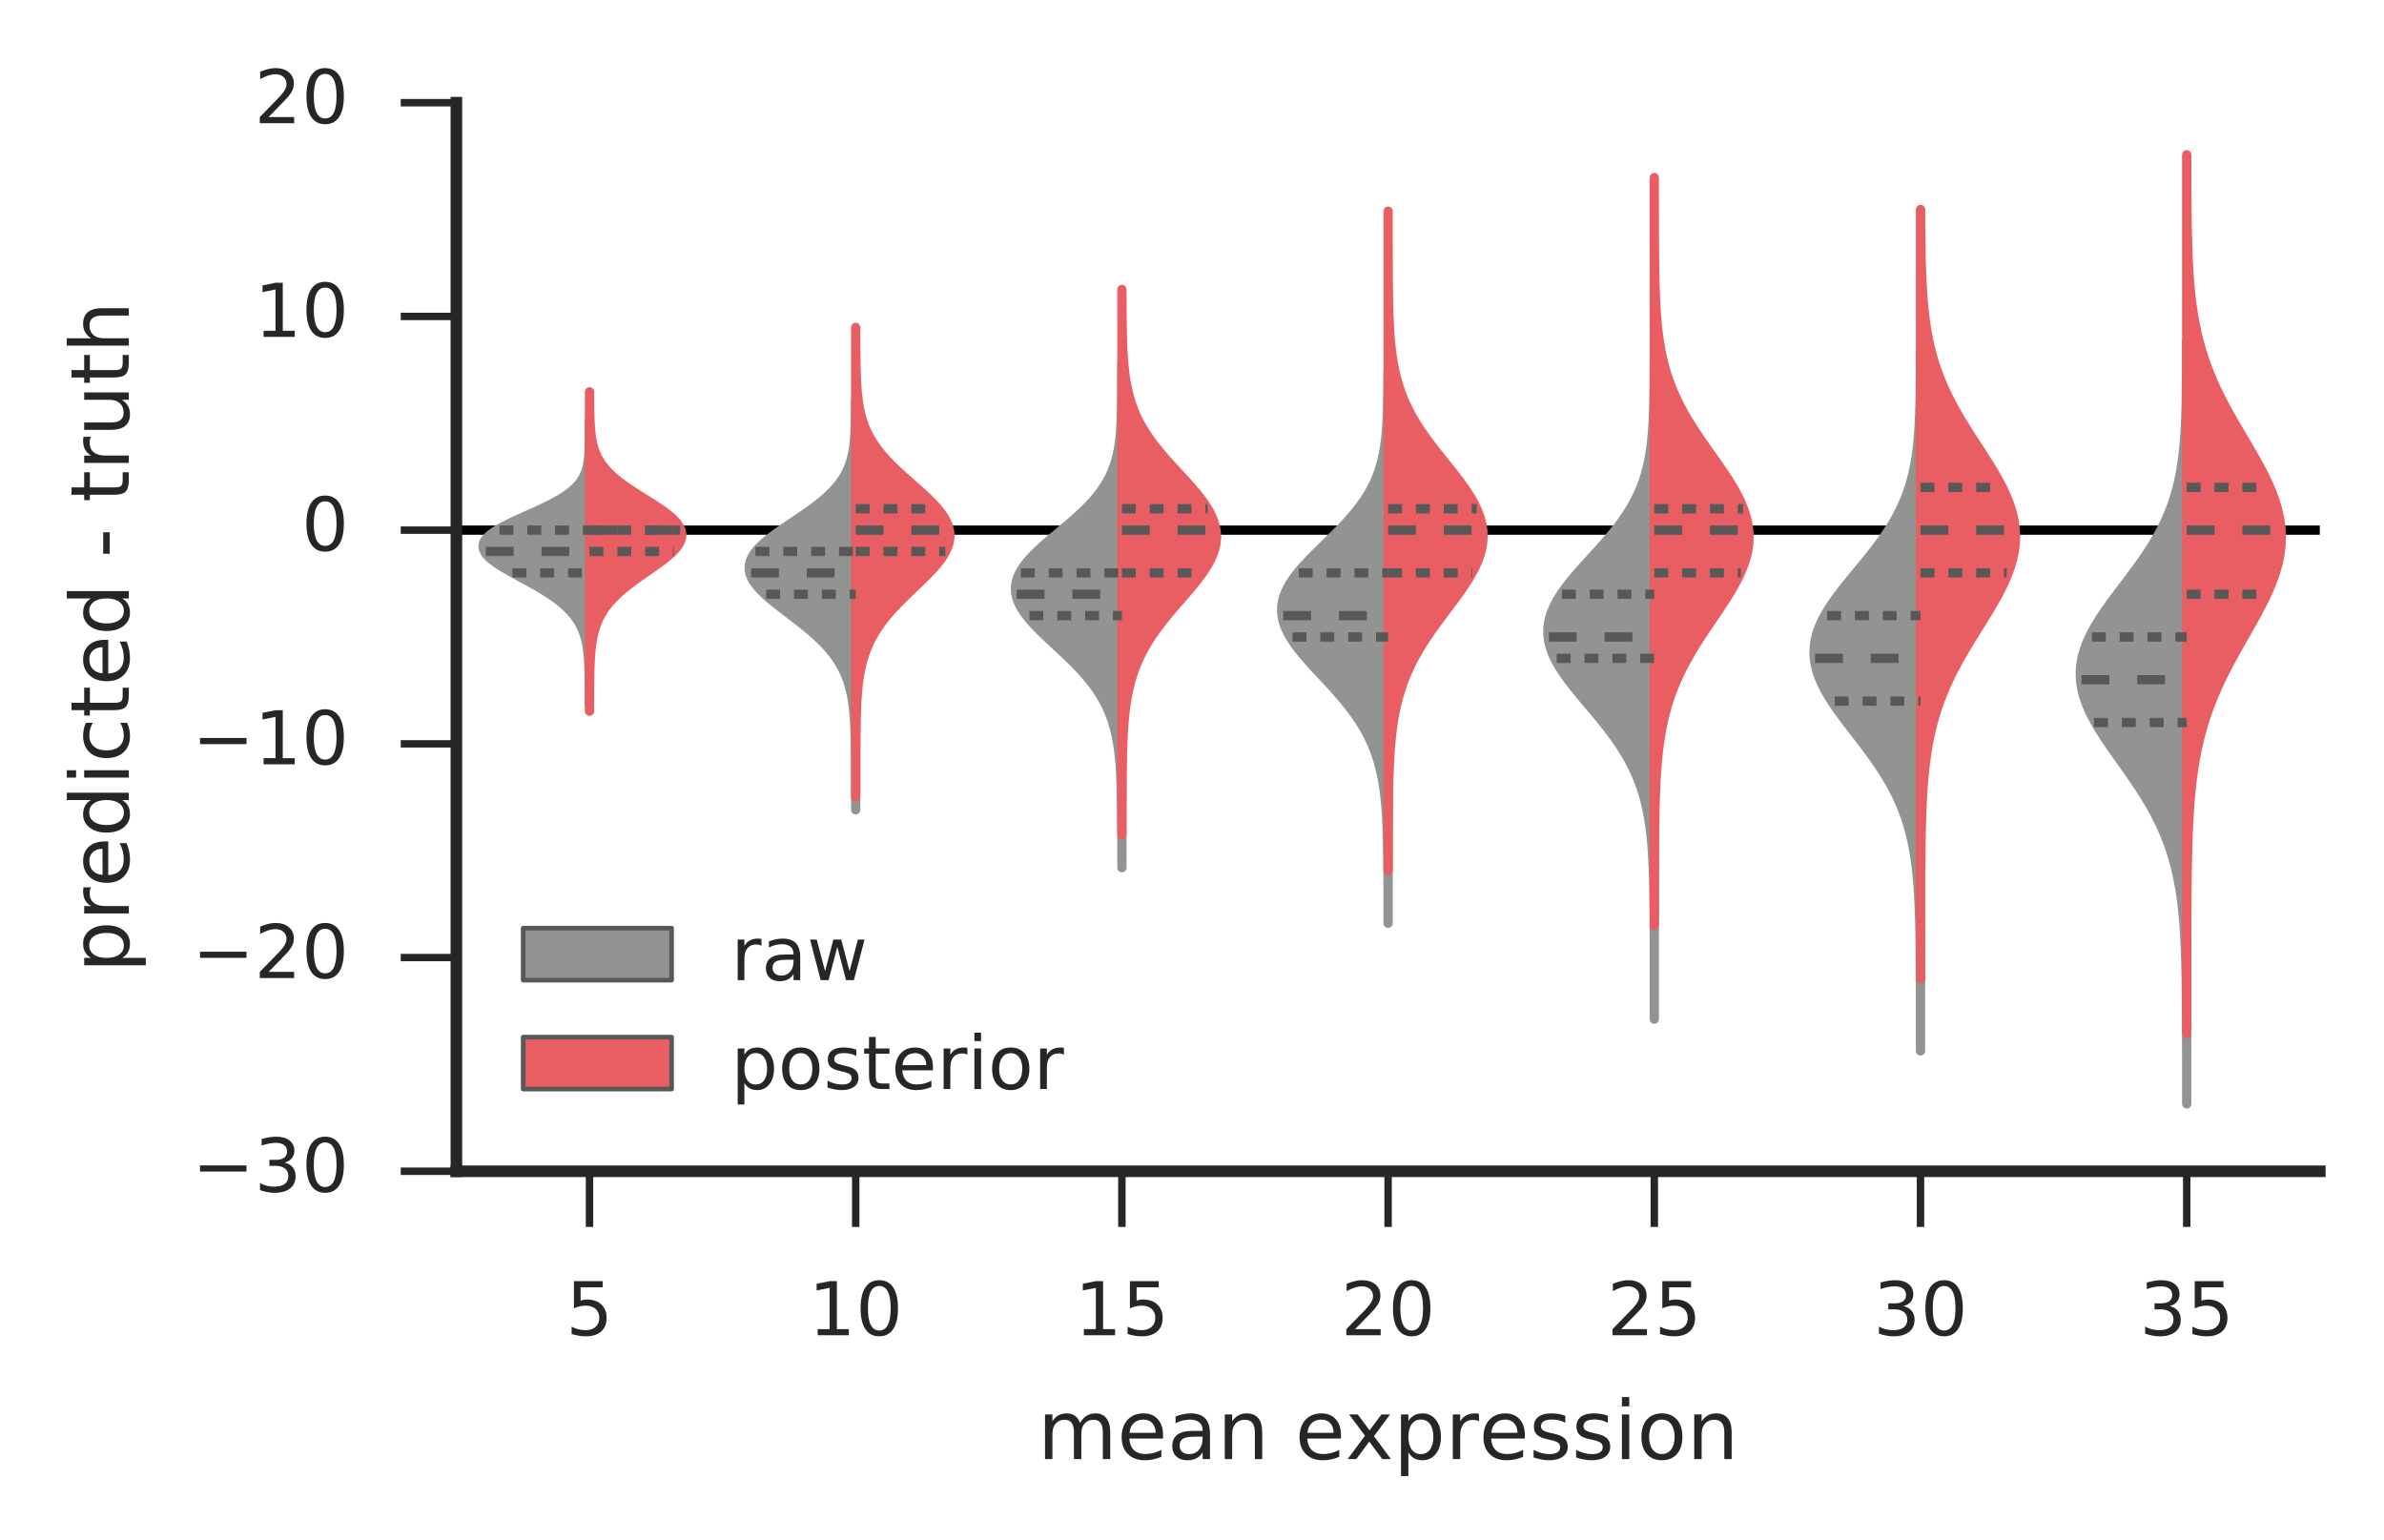 <?xml version="1.0" encoding="utf-8" standalone="no"?>
<!DOCTYPE svg PUBLIC "-//W3C//DTD SVG 1.1//EN"
  "http://www.w3.org/Graphics/SVG/1.1/DTD/svg11.dtd">
<!-- Created with matplotlib (http://matplotlib.org/) -->
<svg height="166pt" version="1.1" viewBox="0 0 257 166" width="257pt" xmlns="http://www.w3.org/2000/svg" xmlns:xlink="http://www.w3.org/1999/xlink">
 <defs>
  <style type="text/css">
*{stroke-linecap:butt;stroke-linejoin:round;stroke-miterlimit:100000;}
  </style>
 </defs>
 <g id="figure_1">
  <g id="patch_1">
   <path d="M 0 166.331 
L 257.281 166.331 
L 257.281 0 
L 0 0 
z
" style="fill:#ffffff;"/>
  </g>
  <g id="axes_1">
   <g id="patch_2">
    <path d="M 49.2 126.271 
L 250.081 126.271 
L 250.081 11.071 
L 49.2 11.071 
z
" style="fill:#ffffff;"/>
   </g>
   <g id="line2d_1">
    <path clip-path="url(#pefa5a6294d)" d="M 49.2 57.151 
L 250.081 57.151 
" style="fill:none;stroke:#000000;stroke-linecap:round;"/>
   </g>
   <g id="matplotlib.axis_1">
    <g id="xtick_1">
     <g id="line2d_2">
      <defs>
       <path d="M 0 0 
L 0 6 
" id="mf2e1dece14" style="stroke:#262626;stroke-width:0.8;"/>
      </defs>
      <g>
       <use style="fill:#262626;stroke:#262626;stroke-width:0.8;" x="63.549" xlink:href="#mf2e1dece14" y="126.271"/>
      </g>
     </g>
     <g id="text_1">
      <!-- 5 -->
      <defs>
       <path d="M 10.797 72.906 
L 49.516 72.906 
L 49.516 64.594 
L 19.828 64.594 
L 19.828 46.734 
Q 21.969 47.469 24.109 47.828 
Q 26.266 48.188 28.422 48.188 
Q 40.625 48.188 47.75 41.5 
Q 54.891 34.812 54.891 23.391 
Q 54.891 11.625 47.562 5.094 
Q 40.234 -1.422 26.906 -1.422 
Q 22.312 -1.422 17.547 -0.641 
Q 12.797 0.141 7.719 1.703 
L 7.719 11.625 
Q 12.109 9.234 16.797 8.062 
Q 21.484 6.891 26.703 6.891 
Q 35.156 6.891 40.078 11.328 
Q 45.016 15.766 45.016 23.391 
Q 45.016 31 40.078 35.438 
Q 35.156 39.891 26.703 39.891 
Q 22.75 39.891 18.812 39.016 
Q 14.891 38.141 10.797 36.281 
z
" id="BitstreamVeraSans-Roman-35"/>
      </defs>
      <g style="fill:#262626;" transform="translate(61.004 143.95)scale(0.08 -0.08)">
       <use xlink:href="#BitstreamVeraSans-Roman-35"/>
      </g>
     </g>
    </g>
    <g id="xtick_2">
     <g id="line2d_3">
      <g>
       <use style="fill:#262626;stroke:#262626;stroke-width:0.8;" x="92.246" xlink:href="#mf2e1dece14" y="126.271"/>
      </g>
     </g>
     <g id="text_2">
      <!-- 10 -->
      <defs>
       <path d="M 31.781 66.406 
Q 24.172 66.406 20.328 58.906 
Q 16.5 51.422 16.5 36.375 
Q 16.5 21.391 20.328 13.891 
Q 24.172 6.391 31.781 6.391 
Q 39.453 6.391 43.281 13.891 
Q 47.125 21.391 47.125 36.375 
Q 47.125 51.422 43.281 58.906 
Q 39.453 66.406 31.781 66.406 
M 31.781 74.219 
Q 44.047 74.219 50.516 64.516 
Q 56.984 54.828 56.984 36.375 
Q 56.984 17.969 50.516 8.266 
Q 44.047 -1.422 31.781 -1.422 
Q 19.531 -1.422 13.062 8.266 
Q 6.594 17.969 6.594 36.375 
Q 6.594 54.828 13.062 64.516 
Q 19.531 74.219 31.781 74.219 
" id="BitstreamVeraSans-Roman-30"/>
       <path d="M 12.406 8.297 
L 28.516 8.297 
L 28.516 63.922 
L 10.984 60.406 
L 10.984 69.391 
L 28.422 72.906 
L 38.281 72.906 
L 38.281 8.297 
L 54.391 8.297 
L 54.391 0 
L 12.406 0 
z
" id="BitstreamVeraSans-Roman-31"/>
      </defs>
      <g style="fill:#262626;" transform="translate(87.156 143.95)scale(0.08 -0.08)">
       <use xlink:href="#BitstreamVeraSans-Roman-31"/>
       <use x="63.623" xlink:href="#BitstreamVeraSans-Roman-30"/>
      </g>
     </g>
    </g>
    <g id="xtick_3">
     <g id="line2d_4">
      <g>
       <use style="fill:#262626;stroke:#262626;stroke-width:0.8;" x="120.943" xlink:href="#mf2e1dece14" y="126.271"/>
      </g>
     </g>
     <g id="text_3">
      <!-- 15 -->
      <g style="fill:#262626;" transform="translate(115.853 143.95)scale(0.08 -0.08)">
       <use xlink:href="#BitstreamVeraSans-Roman-31"/>
       <use x="63.623" xlink:href="#BitstreamVeraSans-Roman-35"/>
      </g>
     </g>
    </g>
    <g id="xtick_4">
     <g id="line2d_5">
      <g>
       <use style="fill:#262626;stroke:#262626;stroke-width:0.8;" x="149.641" xlink:href="#mf2e1dece14" y="126.271"/>
      </g>
     </g>
     <g id="text_4">
      <!-- 20 -->
      <defs>
       <path d="M 19.188 8.297 
L 53.609 8.297 
L 53.609 0 
L 7.328 0 
L 7.328 8.297 
Q 12.938 14.109 22.625 23.891 
Q 32.328 33.688 34.812 36.531 
Q 39.547 41.844 41.422 45.531 
Q 43.312 49.219 43.312 52.781 
Q 43.312 58.594 39.234 62.25 
Q 35.156 65.922 28.609 65.922 
Q 23.969 65.922 18.812 64.312 
Q 13.672 62.703 7.812 59.422 
L 7.812 69.391 
Q 13.766 71.781 18.938 73 
Q 24.125 74.219 28.422 74.219 
Q 39.75 74.219 46.484 68.547 
Q 53.219 62.891 53.219 53.422 
Q 53.219 48.922 51.531 44.891 
Q 49.859 40.875 45.406 35.406 
Q 44.188 33.984 37.641 27.219 
Q 31.109 20.453 19.188 8.297 
" id="BitstreamVeraSans-Roman-32"/>
      </defs>
      <g style="fill:#262626;" transform="translate(144.55 143.95)scale(0.08 -0.08)">
       <use xlink:href="#BitstreamVeraSans-Roman-32"/>
       <use x="63.623" xlink:href="#BitstreamVeraSans-Roman-30"/>
      </g>
     </g>
    </g>
    <g id="xtick_5">
     <g id="line2d_6">
      <g>
       <use style="fill:#262626;stroke:#262626;stroke-width:0.8;" x="178.338" xlink:href="#mf2e1dece14" y="126.271"/>
      </g>
     </g>
     <g id="text_5">
      <!-- 25 -->
      <g style="fill:#262626;" transform="translate(173.248 143.95)scale(0.08 -0.08)">
       <use xlink:href="#BitstreamVeraSans-Roman-32"/>
       <use x="63.623" xlink:href="#BitstreamVeraSans-Roman-35"/>
      </g>
     </g>
    </g>
    <g id="xtick_6">
     <g id="line2d_7">
      <g>
       <use style="fill:#262626;stroke:#262626;stroke-width:0.8;" x="207.035" xlink:href="#mf2e1dece14" y="126.271"/>
      </g>
     </g>
     <g id="text_6">
      <!-- 30 -->
      <defs>
       <path d="M 40.578 39.312 
Q 47.656 37.797 51.625 33 
Q 55.609 28.219 55.609 21.188 
Q 55.609 10.406 48.188 4.484 
Q 40.766 -1.422 27.094 -1.422 
Q 22.516 -1.422 17.656 -0.516 
Q 12.797 0.391 7.625 2.203 
L 7.625 11.719 
Q 11.719 9.328 16.594 8.109 
Q 21.484 6.891 26.812 6.891 
Q 36.078 6.891 40.938 10.547 
Q 45.797 14.203 45.797 21.188 
Q 45.797 27.641 41.281 31.266 
Q 36.766 34.906 28.719 34.906 
L 20.219 34.906 
L 20.219 43.016 
L 29.109 43.016 
Q 36.375 43.016 40.234 45.922 
Q 44.094 48.828 44.094 54.297 
Q 44.094 59.906 40.109 62.906 
Q 36.141 65.922 28.719 65.922 
Q 24.656 65.922 20.016 65.031 
Q 15.375 64.156 9.812 62.312 
L 9.812 71.094 
Q 15.438 72.656 20.344 73.438 
Q 25.25 74.219 29.594 74.219 
Q 40.828 74.219 47.359 69.109 
Q 53.906 64.016 53.906 55.328 
Q 53.906 49.266 50.438 45.094 
Q 46.969 40.922 40.578 39.312 
" id="BitstreamVeraSans-Roman-33"/>
      </defs>
      <g style="fill:#262626;" transform="translate(201.945 143.95)scale(0.08 -0.08)">
       <use xlink:href="#BitstreamVeraSans-Roman-33"/>
       <use x="63.623" xlink:href="#BitstreamVeraSans-Roman-30"/>
      </g>
     </g>
    </g>
    <g id="xtick_7">
     <g id="line2d_8">
      <g>
       <use style="fill:#262626;stroke:#262626;stroke-width:0.8;" x="235.732" xlink:href="#mf2e1dece14" y="126.271"/>
      </g>
     </g>
     <g id="text_7">
      <!-- 35 -->
      <g style="fill:#262626;" transform="translate(230.642 143.95)scale(0.08 -0.08)">
       <use xlink:href="#BitstreamVeraSans-Roman-33"/>
       <use x="63.623" xlink:href="#BitstreamVeraSans-Roman-35"/>
      </g>
     </g>
    </g>
    <g id="text_8">
     <!-- mean expression -->
     <defs>
      <path d="M 9.422 54.688 
L 18.406 54.688 
L 18.406 0 
L 9.422 0 
z
M 9.422 75.984 
L 18.406 75.984 
L 18.406 64.594 
L 9.422 64.594 
z
" id="BitstreamVeraSans-Roman-69"/>
      <path d="M 52 44.188 
Q 55.375 50.25 60.062 53.125 
Q 64.75 56 71.094 56 
Q 79.641 56 84.281 50.016 
Q 88.922 44.047 88.922 33.016 
L 88.922 0 
L 79.891 0 
L 79.891 32.719 
Q 79.891 40.578 77.094 44.375 
Q 74.312 48.188 68.609 48.188 
Q 61.625 48.188 57.562 43.547 
Q 53.516 38.922 53.516 30.906 
L 53.516 0 
L 44.484 0 
L 44.484 32.719 
Q 44.484 40.625 41.703 44.406 
Q 38.922 48.188 33.109 48.188 
Q 26.219 48.188 22.156 43.531 
Q 18.109 38.875 18.109 30.906 
L 18.109 0 
L 9.078 0 
L 9.078 54.688 
L 18.109 54.688 
L 18.109 46.188 
Q 21.188 51.219 25.484 53.609 
Q 29.781 56 35.688 56 
Q 41.656 56 45.828 52.969 
Q 50 49.953 52 44.188 
" id="BitstreamVeraSans-Roman-6d"/>
      <path d="M 34.281 27.484 
Q 23.391 27.484 19.188 25 
Q 14.984 22.516 14.984 16.5 
Q 14.984 11.719 18.141 8.906 
Q 21.297 6.109 26.703 6.109 
Q 34.188 6.109 38.703 11.406 
Q 43.219 16.703 43.219 25.484 
L 43.219 27.484 
z
M 52.203 31.203 
L 52.203 0 
L 43.219 0 
L 43.219 8.297 
Q 40.141 3.328 35.547 0.953 
Q 30.953 -1.422 24.312 -1.422 
Q 15.922 -1.422 10.953 3.297 
Q 6 8.016 6 15.922 
Q 6 25.141 12.172 29.828 
Q 18.359 34.516 30.609 34.516 
L 43.219 34.516 
L 43.219 35.406 
Q 43.219 41.609 39.141 45 
Q 35.062 48.391 27.688 48.391 
Q 23 48.391 18.547 47.266 
Q 14.109 46.141 10.016 43.891 
L 10.016 52.203 
Q 14.938 54.109 19.578 55.047 
Q 24.219 56 28.609 56 
Q 40.484 56 46.344 49.844 
Q 52.203 43.703 52.203 31.203 
" id="BitstreamVeraSans-Roman-61"/>
      <path id="BitstreamVeraSans-Roman-20"/>
      <path d="M 54.891 33.016 
L 54.891 0 
L 45.906 0 
L 45.906 32.719 
Q 45.906 40.484 42.875 44.328 
Q 39.844 48.188 33.797 48.188 
Q 26.516 48.188 22.312 43.547 
Q 18.109 38.922 18.109 30.906 
L 18.109 0 
L 9.078 0 
L 9.078 54.688 
L 18.109 54.688 
L 18.109 46.188 
Q 21.344 51.125 25.703 53.562 
Q 30.078 56 35.797 56 
Q 45.219 56 50.047 50.172 
Q 54.891 44.344 54.891 33.016 
" id="BitstreamVeraSans-Roman-6e"/>
      <path d="M 41.109 46.297 
Q 39.594 47.172 37.812 47.578 
Q 36.031 48 33.891 48 
Q 26.266 48 22.188 43.047 
Q 18.109 38.094 18.109 28.812 
L 18.109 0 
L 9.078 0 
L 9.078 54.688 
L 18.109 54.688 
L 18.109 46.188 
Q 20.953 51.172 25.484 53.578 
Q 30.031 56 36.531 56 
Q 37.453 56 38.578 55.875 
Q 39.703 55.766 41.062 55.516 
z
" id="BitstreamVeraSans-Roman-72"/>
      <path d="M 18.109 8.203 
L 18.109 -20.797 
L 9.078 -20.797 
L 9.078 54.688 
L 18.109 54.688 
L 18.109 46.391 
Q 20.953 51.266 25.266 53.625 
Q 29.594 56 35.594 56 
Q 45.562 56 51.781 48.094 
Q 58.016 40.188 58.016 27.297 
Q 58.016 14.406 51.781 6.484 
Q 45.562 -1.422 35.594 -1.422 
Q 29.594 -1.422 25.266 0.953 
Q 20.953 3.328 18.109 8.203 
M 48.688 27.297 
Q 48.688 37.203 44.609 42.844 
Q 40.531 48.484 33.406 48.484 
Q 26.266 48.484 22.188 42.844 
Q 18.109 37.203 18.109 27.297 
Q 18.109 17.391 22.188 11.75 
Q 26.266 6.109 33.406 6.109 
Q 40.531 6.109 44.609 11.75 
Q 48.688 17.391 48.688 27.297 
" id="BitstreamVeraSans-Roman-70"/>
      <path d="M 56.203 29.594 
L 56.203 25.203 
L 14.891 25.203 
Q 15.484 15.922 20.484 11.062 
Q 25.484 6.203 34.422 6.203 
Q 39.594 6.203 44.453 7.469 
Q 49.312 8.734 54.109 11.281 
L 54.109 2.781 
Q 49.266 0.734 44.188 -0.344 
Q 39.109 -1.422 33.891 -1.422 
Q 20.797 -1.422 13.156 6.188 
Q 5.516 13.812 5.516 26.812 
Q 5.516 40.234 12.766 48.109 
Q 20.016 56 32.328 56 
Q 43.359 56 49.781 48.891 
Q 56.203 41.797 56.203 29.594 
M 47.219 32.234 
Q 47.125 39.594 43.094 43.984 
Q 39.062 48.391 32.422 48.391 
Q 24.906 48.391 20.391 44.141 
Q 15.875 39.891 15.188 32.172 
z
" id="BitstreamVeraSans-Roman-65"/>
      <path d="M 44.281 53.078 
L 44.281 44.578 
Q 40.484 46.531 36.375 47.5 
Q 32.281 48.484 27.875 48.484 
Q 21.188 48.484 17.844 46.438 
Q 14.5 44.391 14.5 40.281 
Q 14.5 37.156 16.891 35.375 
Q 19.281 33.594 26.516 31.984 
L 29.594 31.297 
Q 39.156 29.25 43.188 25.516 
Q 47.219 21.781 47.219 15.094 
Q 47.219 7.469 41.188 3.016 
Q 35.156 -1.422 24.609 -1.422 
Q 20.219 -1.422 15.453 -0.562 
Q 10.688 0.297 5.422 2 
L 5.422 11.281 
Q 10.406 8.688 15.234 7.391 
Q 20.062 6.109 24.812 6.109 
Q 31.156 6.109 34.562 8.281 
Q 37.984 10.453 37.984 14.406 
Q 37.984 18.062 35.516 20.016 
Q 33.062 21.969 24.703 23.781 
L 21.578 24.516 
Q 13.234 26.266 9.516 29.906 
Q 5.812 33.547 5.812 39.891 
Q 5.812 47.609 11.281 51.797 
Q 16.75 56 26.812 56 
Q 31.781 56 36.172 55.266 
Q 40.578 54.547 44.281 53.078 
" id="BitstreamVeraSans-Roman-73"/>
      <path d="M 54.891 54.688 
L 35.109 28.078 
L 55.906 0 
L 45.312 0 
L 29.391 21.484 
L 13.484 0 
L 2.875 0 
L 24.125 28.609 
L 4.688 54.688 
L 15.281 54.688 
L 29.781 35.203 
L 44.281 54.688 
z
" id="BitstreamVeraSans-Roman-78"/>
      <path d="M 30.609 48.391 
Q 23.391 48.391 19.188 42.75 
Q 14.984 37.109 14.984 27.297 
Q 14.984 17.484 19.156 11.844 
Q 23.344 6.203 30.609 6.203 
Q 37.797 6.203 41.984 11.859 
Q 46.188 17.531 46.188 27.297 
Q 46.188 37.016 41.984 42.703 
Q 37.797 48.391 30.609 48.391 
M 30.609 56 
Q 42.328 56 49.016 48.375 
Q 55.719 40.766 55.719 27.297 
Q 55.719 13.875 49.016 6.219 
Q 42.328 -1.422 30.609 -1.422 
Q 18.844 -1.422 12.172 6.219 
Q 5.516 13.875 5.516 27.297 
Q 5.516 40.766 12.172 48.375 
Q 18.844 56 30.609 56 
" id="BitstreamVeraSans-Roman-6f"/>
     </defs>
     <g style="fill:#262626;" transform="translate(111.858 157.3)scale(0.088 -0.088)">
      <use xlink:href="#BitstreamVeraSans-Roman-6d"/>
      <use x="97.412" xlink:href="#BitstreamVeraSans-Roman-65"/>
      <use x="158.936" xlink:href="#BitstreamVeraSans-Roman-61"/>
      <use x="220.215" xlink:href="#BitstreamVeraSans-Roman-6e"/>
      <use x="283.594" xlink:href="#BitstreamVeraSans-Roman-20"/>
      <use x="315.381" xlink:href="#BitstreamVeraSans-Roman-65"/>
      <use x="376.889" xlink:href="#BitstreamVeraSans-Roman-78"/>
      <use x="436.068" xlink:href="#BitstreamVeraSans-Roman-70"/>
      <use x="499.545" xlink:href="#BitstreamVeraSans-Roman-72"/>
      <use x="540.627" xlink:href="#BitstreamVeraSans-Roman-65"/>
      <use x="602.15" xlink:href="#BitstreamVeraSans-Roman-73"/>
      <use x="654.25" xlink:href="#BitstreamVeraSans-Roman-73"/>
      <use x="706.35" xlink:href="#BitstreamVeraSans-Roman-69"/>
      <use x="734.133" xlink:href="#BitstreamVeraSans-Roman-6f"/>
      <use x="795.314" xlink:href="#BitstreamVeraSans-Roman-6e"/>
     </g>
    </g>
   </g>
   <g id="matplotlib.axis_2">
    <g id="ytick_1">
     <g id="line2d_9">
      <defs>
       <path d="M 0 0 
L -6 0 
" id="m8c89201686" style="stroke:#262626;stroke-width:0.8;"/>
      </defs>
      <g>
       <use style="fill:#262626;stroke:#262626;stroke-width:0.8;" x="49.2" xlink:href="#m8c89201686" y="126.271"/>
      </g>
     </g>
     <g id="text_9">
      <!-- −30 -->
      <defs>
       <path d="M 10.594 35.5 
L 73.188 35.5 
L 73.188 27.203 
L 10.594 27.203 
z
" id="BitstreamVeraSans-Roman-2212"/>
      </defs>
      <g style="fill:#262626;" transform="translate(20.717 128.479)scale(0.08 -0.08)">
       <use xlink:href="#BitstreamVeraSans-Roman-2212"/>
       <use x="83.789" xlink:href="#BitstreamVeraSans-Roman-33"/>
       <use x="147.412" xlink:href="#BitstreamVeraSans-Roman-30"/>
      </g>
     </g>
    </g>
    <g id="ytick_2">
     <g id="line2d_10">
      <g>
       <use style="fill:#262626;stroke:#262626;stroke-width:0.8;" x="49.2" xlink:href="#m8c89201686" y="103.231"/>
      </g>
     </g>
     <g id="text_10">
      <!-- −20 -->
      <g style="fill:#262626;" transform="translate(20.717 105.439)scale(0.08 -0.08)">
       <use xlink:href="#BitstreamVeraSans-Roman-2212"/>
       <use x="83.789" xlink:href="#BitstreamVeraSans-Roman-32"/>
       <use x="147.412" xlink:href="#BitstreamVeraSans-Roman-30"/>
      </g>
     </g>
    </g>
    <g id="ytick_3">
     <g id="line2d_11">
      <g>
       <use style="fill:#262626;stroke:#262626;stroke-width:0.8;" x="49.2" xlink:href="#m8c89201686" y="80.191"/>
      </g>
     </g>
     <g id="text_11">
      <!-- −10 -->
      <g style="fill:#262626;" transform="translate(20.717 82.399)scale(0.08 -0.08)">
       <use xlink:href="#BitstreamVeraSans-Roman-2212"/>
       <use x="83.789" xlink:href="#BitstreamVeraSans-Roman-31"/>
       <use x="147.412" xlink:href="#BitstreamVeraSans-Roman-30"/>
      </g>
     </g>
    </g>
    <g id="ytick_4">
     <g id="line2d_12">
      <g>
       <use style="fill:#262626;stroke:#262626;stroke-width:0.8;" x="49.2" xlink:href="#m8c89201686" y="57.151"/>
      </g>
     </g>
     <g id="text_12">
      <!-- 0 -->
      <g style="fill:#262626;" transform="translate(32.511 59.359)scale(0.08 -0.08)">
       <use xlink:href="#BitstreamVeraSans-Roman-30"/>
      </g>
     </g>
    </g>
    <g id="ytick_5">
     <g id="line2d_13">
      <g>
       <use style="fill:#262626;stroke:#262626;stroke-width:0.8;" x="49.2" xlink:href="#m8c89201686" y="34.111"/>
      </g>
     </g>
     <g id="text_13">
      <!-- 10 -->
      <g style="fill:#262626;" transform="translate(27.421 36.319)scale(0.08 -0.08)">
       <use xlink:href="#BitstreamVeraSans-Roman-31"/>
       <use x="63.623" xlink:href="#BitstreamVeraSans-Roman-30"/>
      </g>
     </g>
    </g>
    <g id="ytick_6">
     <g id="line2d_14">
      <g>
       <use style="fill:#262626;stroke:#262626;stroke-width:0.8;" x="49.2" xlink:href="#m8c89201686" y="11.071"/>
      </g>
     </g>
     <g id="text_14">
      <!-- 20 -->
      <g style="fill:#262626;" transform="translate(27.421 13.279)scale(0.08 -0.08)">
       <use xlink:href="#BitstreamVeraSans-Roman-32"/>
       <use x="63.623" xlink:href="#BitstreamVeraSans-Roman-30"/>
      </g>
     </g>
    </g>
    <g id="text_15">
     <!-- predicted - truth -->
     <defs>
      <path d="M 48.781 52.594 
L 48.781 44.188 
Q 44.969 46.297 41.141 47.344 
Q 37.312 48.391 33.406 48.391 
Q 24.656 48.391 19.812 42.844 
Q 14.984 37.312 14.984 27.297 
Q 14.984 17.281 19.812 11.734 
Q 24.656 6.203 33.406 6.203 
Q 37.312 6.203 41.141 7.25 
Q 44.969 8.297 48.781 10.406 
L 48.781 2.094 
Q 45.016 0.344 40.984 -0.531 
Q 36.969 -1.422 32.422 -1.422 
Q 20.062 -1.422 12.781 6.344 
Q 5.516 14.109 5.516 27.297 
Q 5.516 40.672 12.859 48.328 
Q 20.219 56 33.016 56 
Q 37.156 56 41.109 55.141 
Q 45.062 54.297 48.781 52.594 
" id="BitstreamVeraSans-Roman-63"/>
      <path d="M 8.5 21.578 
L 8.5 54.688 
L 17.484 54.688 
L 17.484 21.922 
Q 17.484 14.156 20.5 10.266 
Q 23.531 6.391 29.594 6.391 
Q 36.859 6.391 41.078 11.031 
Q 45.312 15.672 45.312 23.688 
L 45.312 54.688 
L 54.297 54.688 
L 54.297 0 
L 45.312 0 
L 45.312 8.406 
Q 42.047 3.422 37.719 1 
Q 33.406 -1.422 27.688 -1.422 
Q 18.266 -1.422 13.375 4.438 
Q 8.5 10.297 8.5 21.578 
" id="BitstreamVeraSans-Roman-75"/>
      <path d="M 4.891 31.391 
L 31.203 31.391 
L 31.203 23.391 
L 4.891 23.391 
z
" id="BitstreamVeraSans-Roman-2d"/>
      <path d="M 54.891 33.016 
L 54.891 0 
L 45.906 0 
L 45.906 32.719 
Q 45.906 40.484 42.875 44.328 
Q 39.844 48.188 33.797 48.188 
Q 26.516 48.188 22.312 43.547 
Q 18.109 38.922 18.109 30.906 
L 18.109 0 
L 9.078 0 
L 9.078 75.984 
L 18.109 75.984 
L 18.109 46.188 
Q 21.344 51.125 25.703 53.562 
Q 30.078 56 35.797 56 
Q 45.219 56 50.047 50.172 
Q 54.891 44.344 54.891 33.016 
" id="BitstreamVeraSans-Roman-68"/>
      <path d="M 45.406 46.391 
L 45.406 75.984 
L 54.391 75.984 
L 54.391 0 
L 45.406 0 
L 45.406 8.203 
Q 42.578 3.328 38.25 0.953 
Q 33.938 -1.422 27.875 -1.422 
Q 17.969 -1.422 11.734 6.484 
Q 5.516 14.406 5.516 27.297 
Q 5.516 40.188 11.734 48.094 
Q 17.969 56 27.875 56 
Q 33.938 56 38.25 53.625 
Q 42.578 51.266 45.406 46.391 
M 14.797 27.297 
Q 14.797 17.391 18.875 11.75 
Q 22.953 6.109 30.078 6.109 
Q 37.203 6.109 41.297 11.75 
Q 45.406 17.391 45.406 27.297 
Q 45.406 37.203 41.297 42.844 
Q 37.203 48.484 30.078 48.484 
Q 22.953 48.484 18.875 42.844 
Q 14.797 37.203 14.797 27.297 
" id="BitstreamVeraSans-Roman-64"/>
      <path d="M 18.312 70.219 
L 18.312 54.688 
L 36.812 54.688 
L 36.812 47.703 
L 18.312 47.703 
L 18.312 18.016 
Q 18.312 11.328 20.141 9.422 
Q 21.969 7.516 27.594 7.516 
L 36.812 7.516 
L 36.812 0 
L 27.594 0 
Q 17.188 0 13.234 3.875 
Q 9.281 7.766 9.281 18.016 
L 9.281 47.703 
L 2.688 47.703 
L 2.688 54.688 
L 9.281 54.688 
L 9.281 70.219 
z
" id="BitstreamVeraSans-Roman-74"/>
     </defs>
     <g style="fill:#262626;" transform="translate(13.887 104.86)rotate(-90.0)scale(0.088 -0.088)">
      <use xlink:href="#BitstreamVeraSans-Roman-70"/>
      <use x="63.477" xlink:href="#BitstreamVeraSans-Roman-72"/>
      <use x="104.559" xlink:href="#BitstreamVeraSans-Roman-65"/>
      <use x="166.082" xlink:href="#BitstreamVeraSans-Roman-64"/>
      <use x="229.559" xlink:href="#BitstreamVeraSans-Roman-69"/>
      <use x="257.342" xlink:href="#BitstreamVeraSans-Roman-63"/>
      <use x="312.322" xlink:href="#BitstreamVeraSans-Roman-74"/>
      <use x="351.531" xlink:href="#BitstreamVeraSans-Roman-65"/>
      <use x="413.055" xlink:href="#BitstreamVeraSans-Roman-64"/>
      <use x="476.531" xlink:href="#BitstreamVeraSans-Roman-20"/>
      <use x="508.318" xlink:href="#BitstreamVeraSans-Roman-2d"/>
      <use x="544.402" xlink:href="#BitstreamVeraSans-Roman-20"/>
      <use x="576.189" xlink:href="#BitstreamVeraSans-Roman-74"/>
      <use x="615.398" xlink:href="#BitstreamVeraSans-Roman-72"/>
      <use x="656.512" xlink:href="#BitstreamVeraSans-Roman-75"/>
      <use x="719.891" xlink:href="#BitstreamVeraSans-Roman-74"/>
      <use x="759.1" xlink:href="#BitstreamVeraSans-Roman-68"/>
     </g>
    </g>
   </g>
   <g id="PolyCollection_1">
    <defs>
     <path d="M 63.549 -90.384 
L 63.547 -90.384 
L 63.546 -90.694 
L 63.545 -91.004 
L 63.544 -91.314 
L 63.542 -91.624 
L 63.54 -91.933 
L 63.537 -92.243 
L 63.534 -92.553 
L 63.53 -92.863 
L 63.525 -93.173 
L 63.518 -93.483 
L 63.51 -93.793 
L 63.501 -94.103 
L 63.489 -94.413 
L 63.474 -94.722 
L 63.456 -95.032 
L 63.435 -95.342 
L 63.408 -95.652 
L 63.377 -95.962 
L 63.339 -96.272 
L 63.294 -96.582 
L 63.24 -96.892 
L 63.176 -97.201 
L 63.101 -97.511 
L 63.013 -97.821 
L 62.91 -98.131 
L 62.791 -98.441 
L 62.654 -98.751 
L 62.496 -99.061 
L 62.317 -99.371 
L 62.114 -99.681 
L 61.885 -99.99 
L 61.628 -100.3 
L 61.343 -100.61 
L 61.027 -100.92 
L 60.68 -101.23 
L 60.301 -101.54 
L 59.891 -101.85 
L 59.449 -102.16 
L 58.978 -102.469 
L 58.478 -102.779 
L 57.955 -103.089 
L 57.41 -103.399 
L 56.851 -103.709 
L 56.283 -104.019 
L 55.714 -104.329 
L 55.152 -104.639 
L 54.606 -104.949 
L 54.087 -105.258 
L 53.605 -105.568 
L 53.172 -105.878 
L 52.797 -106.188 
L 52.491 -106.498 
L 52.263 -106.808 
L 52.121 -107.118 
L 52.07 -107.428 
L 52.116 -107.737 
L 52.259 -108.047 
L 52.498 -108.357 
L 52.83 -108.667 
L 53.248 -108.977 
L 53.744 -109.287 
L 54.307 -109.597 
L 54.924 -109.907 
L 55.581 -110.217 
L 56.263 -110.526 
L 56.957 -110.836 
L 57.647 -111.146 
L 58.322 -111.456 
L 58.969 -111.766 
L 59.579 -112.076 
L 60.146 -112.386 
L 60.663 -112.696 
L 61.128 -113.005 
L 61.54 -113.315 
L 61.9 -113.625 
L 62.21 -113.935 
L 62.472 -114.245 
L 62.693 -114.555 
L 62.875 -114.865 
L 63.024 -115.175 
L 63.144 -115.485 
L 63.239 -115.794 
L 63.314 -116.104 
L 63.373 -116.414 
L 63.418 -116.724 
L 63.453 -117.034 
L 63.479 -117.344 
L 63.498 -117.654 
L 63.512 -117.964 
L 63.523 -118.273 
L 63.53 -118.583 
L 63.536 -118.893 
L 63.54 -119.203 
L 63.543 -119.513 
L 63.545 -119.823 
L 63.546 -120.133 
L 63.547 -120.443 
L 63.548 -120.753 
L 63.548 -121.062 
L 63.549 -121.062 
L 63.549 -121.062 
L 63.549 -120.753 
L 63.549 -120.443 
L 63.549 -120.133 
L 63.549 -119.823 
L 63.549 -119.513 
L 63.549 -119.203 
L 63.549 -118.893 
L 63.549 -118.583 
L 63.549 -118.273 
L 63.549 -117.964 
L 63.549 -117.654 
L 63.549 -117.344 
L 63.549 -117.034 
L 63.549 -116.724 
L 63.549 -116.414 
L 63.549 -116.104 
L 63.549 -115.794 
L 63.549 -115.485 
L 63.549 -115.175 
L 63.549 -114.865 
L 63.549 -114.555 
L 63.549 -114.245 
L 63.549 -113.935 
L 63.549 -113.625 
L 63.549 -113.315 
L 63.549 -113.005 
L 63.549 -112.696 
L 63.549 -112.386 
L 63.549 -112.076 
L 63.549 -111.766 
L 63.549 -111.456 
L 63.549 -111.146 
L 63.549 -110.836 
L 63.549 -110.526 
L 63.549 -110.217 
L 63.549 -109.907 
L 63.549 -109.597 
L 63.549 -109.287 
L 63.549 -108.977 
L 63.549 -108.667 
L 63.549 -108.357 
L 63.549 -108.047 
L 63.549 -107.737 
L 63.549 -107.428 
L 63.549 -107.118 
L 63.549 -106.808 
L 63.549 -106.498 
L 63.549 -106.188 
L 63.549 -105.878 
L 63.549 -105.568 
L 63.549 -105.258 
L 63.549 -104.949 
L 63.549 -104.639 
L 63.549 -104.329 
L 63.549 -104.019 
L 63.549 -103.709 
L 63.549 -103.399 
L 63.549 -103.089 
L 63.549 -102.779 
L 63.549 -102.469 
L 63.549 -102.16 
L 63.549 -101.85 
L 63.549 -101.54 
L 63.549 -101.23 
L 63.549 -100.92 
L 63.549 -100.61 
L 63.549 -100.3 
L 63.549 -99.99 
L 63.549 -99.681 
L 63.549 -99.371 
L 63.549 -99.061 
L 63.549 -98.751 
L 63.549 -98.441 
L 63.549 -98.131 
L 63.549 -97.821 
L 63.549 -97.511 
L 63.549 -97.201 
L 63.549 -96.892 
L 63.549 -96.582 
L 63.549 -96.272 
L 63.549 -95.962 
L 63.549 -95.652 
L 63.549 -95.342 
L 63.549 -95.032 
L 63.549 -94.722 
L 63.549 -94.413 
L 63.549 -94.103 
L 63.549 -93.793 
L 63.549 -93.483 
L 63.549 -93.173 
L 63.549 -92.863 
L 63.549 -92.553 
L 63.549 -92.243 
L 63.549 -91.933 
L 63.549 -91.624 
L 63.549 -91.314 
L 63.549 -91.004 
L 63.549 -90.694 
L 63.549 -90.384 
z
" id="maa69202627" style="stroke:#929492;"/>
    </defs>
    <g clip-path="url(#pefa5a6294d)">
     <use style="fill:#929492;stroke:#929492;" x="0.0" xlink:href="#maa69202627" y="166.331"/>
    </g>
   </g>
   <g id="PolyCollection_2">
    <defs>
     <path d="M 63.55 -89.663 
L 63.549 -89.663 
L 63.549 -90.011 
L 63.549 -90.359 
L 63.549 -90.706 
L 63.549 -91.054 
L 63.549 -91.402 
L 63.549 -91.749 
L 63.549 -92.097 
L 63.549 -92.445 
L 63.549 -92.793 
L 63.549 -93.14 
L 63.549 -93.488 
L 63.549 -93.836 
L 63.549 -94.184 
L 63.549 -94.531 
L 63.549 -94.879 
L 63.549 -95.227 
L 63.549 -95.574 
L 63.549 -95.922 
L 63.549 -96.27 
L 63.549 -96.618 
L 63.549 -96.965 
L 63.549 -97.313 
L 63.549 -97.661 
L 63.549 -98.008 
L 63.549 -98.356 
L 63.549 -98.704 
L 63.549 -99.052 
L 63.549 -99.399 
L 63.549 -99.747 
L 63.549 -100.095 
L 63.549 -100.442 
L 63.549 -100.79 
L 63.549 -101.138 
L 63.549 -101.486 
L 63.549 -101.833 
L 63.549 -102.181 
L 63.549 -102.529 
L 63.549 -102.876 
L 63.549 -103.224 
L 63.549 -103.572 
L 63.549 -103.92 
L 63.549 -104.267 
L 63.549 -104.615 
L 63.549 -104.963 
L 63.549 -105.311 
L 63.549 -105.658 
L 63.549 -106.006 
L 63.549 -106.354 
L 63.549 -106.701 
L 63.549 -107.049 
L 63.549 -107.397 
L 63.549 -107.745 
L 63.549 -108.092 
L 63.549 -108.44 
L 63.549 -108.788 
L 63.549 -109.135 
L 63.549 -109.483 
L 63.549 -109.831 
L 63.549 -110.179 
L 63.549 -110.526 
L 63.549 -110.874 
L 63.549 -111.222 
L 63.549 -111.569 
L 63.549 -111.917 
L 63.549 -112.265 
L 63.549 -112.613 
L 63.549 -112.96 
L 63.549 -113.308 
L 63.549 -113.656 
L 63.549 -114.003 
L 63.549 -114.351 
L 63.549 -114.699 
L 63.549 -115.047 
L 63.549 -115.394 
L 63.549 -115.742 
L 63.549 -116.09 
L 63.549 -116.438 
L 63.549 -116.785 
L 63.549 -117.133 
L 63.549 -117.481 
L 63.549 -117.828 
L 63.549 -118.176 
L 63.549 -118.524 
L 63.549 -118.872 
L 63.549 -119.219 
L 63.549 -119.567 
L 63.549 -119.915 
L 63.549 -120.262 
L 63.549 -120.61 
L 63.549 -120.958 
L 63.549 -121.306 
L 63.549 -121.653 
L 63.549 -122.001 
L 63.549 -122.349 
L 63.549 -122.696 
L 63.549 -123.044 
L 63.549 -123.392 
L 63.549 -123.74 
L 63.549 -124.087 
L 63.552 -124.087 
L 63.552 -124.087 
L 63.554 -123.74 
L 63.555 -123.392 
L 63.558 -123.044 
L 63.561 -122.696 
L 63.565 -122.349 
L 63.571 -122.001 
L 63.579 -121.653 
L 63.589 -121.306 
L 63.602 -120.958 
L 63.619 -120.61 
L 63.642 -120.262 
L 63.67 -119.915 
L 63.707 -119.567 
L 63.753 -119.219 
L 63.81 -118.872 
L 63.882 -118.524 
L 63.97 -118.176 
L 64.077 -117.828 
L 64.206 -117.481 
L 64.361 -117.133 
L 64.544 -116.785 
L 64.759 -116.438 
L 65.007 -116.09 
L 65.292 -115.742 
L 65.614 -115.394 
L 65.975 -115.047 
L 66.374 -114.699 
L 66.81 -114.351 
L 67.28 -114.003 
L 67.78 -113.656 
L 68.305 -113.308 
L 68.849 -112.96 
L 69.403 -112.613 
L 69.958 -112.265 
L 70.505 -111.917 
L 71.034 -111.569 
L 71.534 -111.222 
L 71.995 -110.874 
L 72.408 -110.526 
L 72.764 -110.179 
L 73.056 -109.831 
L 73.277 -109.483 
L 73.423 -109.135 
L 73.492 -108.788 
L 73.483 -108.44 
L 73.397 -108.092 
L 73.237 -107.745 
L 73.009 -107.397 
L 72.718 -107.049 
L 72.371 -106.701 
L 71.976 -106.354 
L 71.543 -106.006 
L 71.079 -105.658 
L 70.594 -105.311 
L 70.096 -104.963 
L 69.594 -104.615 
L 69.095 -104.267 
L 68.604 -103.92 
L 68.129 -103.572 
L 67.673 -103.224 
L 67.24 -102.876 
L 66.834 -102.529 
L 66.456 -102.181 
L 66.106 -101.833 
L 65.787 -101.486 
L 65.496 -101.138 
L 65.235 -100.79 
L 65 -100.442 
L 64.792 -100.095 
L 64.608 -99.747 
L 64.447 -99.399 
L 64.307 -99.052 
L 64.185 -98.704 
L 64.08 -98.356 
L 63.99 -98.008 
L 63.914 -97.661 
L 63.849 -97.313 
L 63.795 -96.965 
L 63.749 -96.618 
L 63.711 -96.27 
L 63.679 -95.922 
L 63.653 -95.574 
L 63.632 -95.227 
L 63.615 -94.879 
L 63.601 -94.531 
L 63.589 -94.184 
L 63.58 -93.836 
L 63.573 -93.488 
L 63.568 -93.14 
L 63.563 -92.793 
L 63.56 -92.445 
L 63.557 -92.097 
L 63.555 -91.749 
L 63.553 -91.402 
L 63.552 -91.054 
L 63.551 -90.706 
L 63.551 -90.359 
L 63.55 -90.011 
L 63.55 -89.663 
z
" id="m231830994a" style="stroke:#e85e62;"/>
    </defs>
    <g clip-path="url(#pefa5a6294d)">
     <use style="fill:#e85e62;stroke:#e85e62;" x="0.0" xlink:href="#m231830994a" y="166.331"/>
    </g>
   </g>
   <g id="PolyCollection_3">
    <defs>
     <path d="M 92.246 -79.026 
L 92.246 -79.026 
L 92.246 -79.472 
L 92.246 -79.918 
L 92.245 -80.364 
L 92.245 -80.811 
L 92.245 -81.257 
L 92.244 -81.703 
L 92.243 -82.149 
L 92.242 -82.596 
L 92.241 -83.042 
L 92.239 -83.488 
L 92.237 -83.934 
L 92.234 -84.381 
L 92.23 -84.827 
L 92.226 -85.273 
L 92.22 -85.719 
L 92.212 -86.166 
L 92.202 -86.612 
L 92.191 -87.058 
L 92.176 -87.504 
L 92.157 -87.951 
L 92.135 -88.397 
L 92.107 -88.843 
L 92.073 -89.289 
L 92.032 -89.736 
L 91.982 -90.182 
L 91.922 -90.628 
L 91.85 -91.074 
L 91.765 -91.521 
L 91.664 -91.967 
L 91.546 -92.413 
L 91.409 -92.86 
L 91.249 -93.306 
L 91.065 -93.752 
L 90.854 -94.198 
L 90.615 -94.645 
L 90.345 -95.091 
L 90.043 -95.537 
L 89.707 -95.983 
L 89.337 -96.43 
L 88.932 -96.876 
L 88.493 -97.322 
L 88.021 -97.768 
L 87.518 -98.215 
L 86.987 -98.661 
L 86.433 -99.107 
L 85.862 -99.553 
L 85.279 -100 
L 84.693 -100.446 
L 84.112 -100.892 
L 83.546 -101.338 
L 83.004 -101.785 
L 82.498 -102.231 
L 82.038 -102.677 
L 81.635 -103.123 
L 81.298 -103.57 
L 81.037 -104.016 
L 80.858 -104.462 
L 80.767 -104.908 
L 80.769 -105.355 
L 80.865 -105.801 
L 81.053 -106.247 
L 81.332 -106.693 
L 81.695 -107.14 
L 82.136 -107.586 
L 82.643 -108.032 
L 83.208 -108.478 
L 83.817 -108.925 
L 84.457 -109.371 
L 85.117 -109.817 
L 85.782 -110.263 
L 86.442 -110.71 
L 87.085 -111.156 
L 87.703 -111.602 
L 88.285 -112.049 
L 88.828 -112.495 
L 89.326 -112.941 
L 89.777 -113.387 
L 90.18 -113.834 
L 90.535 -114.28 
L 90.843 -114.726 
L 91.108 -115.172 
L 91.332 -115.619 
L 91.52 -116.065 
L 91.675 -116.511 
L 91.802 -116.957 
L 91.904 -117.404 
L 91.986 -117.85 
L 92.05 -118.296 
L 92.1 -118.742 
L 92.138 -119.189 
L 92.167 -119.635 
L 92.189 -120.081 
L 92.205 -120.527 
L 92.217 -120.974 
L 92.226 -121.42 
L 92.232 -121.866 
L 92.236 -122.312 
L 92.24 -122.759 
L 92.242 -123.205 
L 92.246 -123.205 
L 92.246 -123.205 
L 92.246 -122.759 
L 92.246 -122.312 
L 92.246 -121.866 
L 92.246 -121.42 
L 92.246 -120.974 
L 92.246 -120.527 
L 92.246 -120.081 
L 92.246 -119.635 
L 92.246 -119.189 
L 92.246 -118.742 
L 92.246 -118.296 
L 92.246 -117.85 
L 92.246 -117.404 
L 92.246 -116.957 
L 92.246 -116.511 
L 92.246 -116.065 
L 92.246 -115.619 
L 92.246 -115.172 
L 92.246 -114.726 
L 92.246 -114.28 
L 92.246 -113.834 
L 92.246 -113.387 
L 92.246 -112.941 
L 92.246 -112.495 
L 92.246 -112.049 
L 92.246 -111.602 
L 92.246 -111.156 
L 92.246 -110.71 
L 92.246 -110.263 
L 92.246 -109.817 
L 92.246 -109.371 
L 92.246 -108.925 
L 92.246 -108.478 
L 92.246 -108.032 
L 92.246 -107.586 
L 92.246 -107.14 
L 92.246 -106.693 
L 92.246 -106.247 
L 92.246 -105.801 
L 92.246 -105.355 
L 92.246 -104.908 
L 92.246 -104.462 
L 92.246 -104.016 
L 92.246 -103.57 
L 92.246 -103.123 
L 92.246 -102.677 
L 92.246 -102.231 
L 92.246 -101.785 
L 92.246 -101.338 
L 92.246 -100.892 
L 92.246 -100.446 
L 92.246 -100 
L 92.246 -99.553 
L 92.246 -99.107 
L 92.246 -98.661 
L 92.246 -98.215 
L 92.246 -97.768 
L 92.246 -97.322 
L 92.246 -96.876 
L 92.246 -96.43 
L 92.246 -95.983 
L 92.246 -95.537 
L 92.246 -95.091 
L 92.246 -94.645 
L 92.246 -94.198 
L 92.246 -93.752 
L 92.246 -93.306 
L 92.246 -92.86 
L 92.246 -92.413 
L 92.246 -91.967 
L 92.246 -91.521 
L 92.246 -91.074 
L 92.246 -90.628 
L 92.246 -90.182 
L 92.246 -89.736 
L 92.246 -89.289 
L 92.246 -88.843 
L 92.246 -88.397 
L 92.246 -87.951 
L 92.246 -87.504 
L 92.246 -87.058 
L 92.246 -86.612 
L 92.246 -86.166 
L 92.246 -85.719 
L 92.246 -85.273 
L 92.246 -84.827 
L 92.246 -84.381 
L 92.246 -83.934 
L 92.246 -83.488 
L 92.246 -83.042 
L 92.246 -82.596 
L 92.246 -82.149 
L 92.246 -81.703 
L 92.246 -81.257 
L 92.246 -80.811 
L 92.246 -80.364 
L 92.246 -79.918 
L 92.246 -79.472 
L 92.246 -79.026 
z
" id="mcf9975f639" style="stroke:#929492;"/>
    </defs>
    <g clip-path="url(#pefa5a6294d)">
     <use style="fill:#929492;stroke:#929492;" x="0.0" xlink:href="#mcf9975f639" y="166.331"/>
    </g>
   </g>
   <g id="PolyCollection_4">
    <defs>
     <path d="M 92.247 -80.414 
L 92.246 -80.414 
L 92.246 -80.926 
L 92.246 -81.437 
L 92.246 -81.948 
L 92.246 -82.459 
L 92.246 -82.971 
L 92.246 -83.482 
L 92.246 -83.993 
L 92.246 -84.505 
L 92.246 -85.016 
L 92.246 -85.527 
L 92.246 -86.039 
L 92.246 -86.55 
L 92.246 -87.061 
L 92.246 -87.572 
L 92.246 -88.084 
L 92.246 -88.595 
L 92.246 -89.106 
L 92.246 -89.618 
L 92.246 -90.129 
L 92.246 -90.64 
L 92.246 -91.151 
L 92.246 -91.663 
L 92.246 -92.174 
L 92.246 -92.685 
L 92.246 -93.197 
L 92.246 -93.708 
L 92.246 -94.219 
L 92.246 -94.73 
L 92.246 -95.242 
L 92.246 -95.753 
L 92.246 -96.264 
L 92.246 -96.776 
L 92.246 -97.287 
L 92.246 -97.798 
L 92.246 -98.31 
L 92.246 -98.821 
L 92.246 -99.332 
L 92.246 -99.843 
L 92.246 -100.355 
L 92.246 -100.866 
L 92.246 -101.377 
L 92.246 -101.889 
L 92.246 -102.4 
L 92.246 -102.911 
L 92.246 -103.422 
L 92.246 -103.934 
L 92.246 -104.445 
L 92.246 -104.956 
L 92.246 -105.468 
L 92.246 -105.979 
L 92.246 -106.49 
L 92.246 -107.001 
L 92.246 -107.513 
L 92.246 -108.024 
L 92.246 -108.535 
L 92.246 -109.047 
L 92.246 -109.558 
L 92.246 -110.069 
L 92.246 -110.581 
L 92.246 -111.092 
L 92.246 -111.603 
L 92.246 -112.114 
L 92.246 -112.626 
L 92.246 -113.137 
L 92.246 -113.648 
L 92.246 -114.16 
L 92.246 -114.671 
L 92.246 -115.182 
L 92.246 -115.693 
L 92.246 -116.205 
L 92.246 -116.716 
L 92.246 -117.227 
L 92.246 -117.739 
L 92.246 -118.25 
L 92.246 -118.761 
L 92.246 -119.272 
L 92.246 -119.784 
L 92.246 -120.295 
L 92.246 -120.806 
L 92.246 -121.318 
L 92.246 -121.829 
L 92.246 -122.34 
L 92.246 -122.852 
L 92.246 -123.363 
L 92.246 -123.874 
L 92.246 -124.385 
L 92.246 -124.897 
L 92.246 -125.408 
L 92.246 -125.919 
L 92.246 -126.431 
L 92.246 -126.942 
L 92.246 -127.453 
L 92.246 -127.964 
L 92.246 -128.476 
L 92.246 -128.987 
L 92.246 -129.498 
L 92.246 -130.01 
L 92.246 -130.521 
L 92.246 -131.032 
L 92.248 -131.032 
L 92.248 -131.032 
L 92.249 -130.521 
L 92.25 -130.01 
L 92.252 -129.498 
L 92.254 -128.987 
L 92.258 -128.476 
L 92.262 -127.964 
L 92.269 -127.453 
L 92.277 -126.942 
L 92.289 -126.431 
L 92.305 -125.919 
L 92.325 -125.408 
L 92.352 -124.897 
L 92.387 -124.385 
L 92.431 -123.874 
L 92.487 -123.363 
L 92.558 -122.852 
L 92.646 -122.34 
L 92.754 -121.829 
L 92.886 -121.318 
L 93.044 -120.806 
L 93.232 -120.295 
L 93.454 -119.784 
L 93.712 -119.272 
L 94.008 -118.761 
L 94.345 -118.25 
L 94.722 -117.739 
L 95.141 -117.227 
L 95.598 -116.716 
L 96.092 -116.205 
L 96.618 -115.693 
L 97.169 -115.182 
L 97.739 -114.671 
L 98.319 -114.16 
L 98.899 -113.648 
L 99.469 -113.137 
L 100.016 -112.626 
L 100.531 -112.114 
L 101.001 -111.603 
L 101.416 -111.092 
L 101.768 -110.581 
L 102.047 -110.069 
L 102.249 -109.558 
L 102.368 -109.047 
L 102.403 -108.535 
L 102.353 -108.024 
L 102.221 -107.513 
L 102.012 -107.001 
L 101.73 -106.49 
L 101.384 -105.979 
L 100.982 -105.468 
L 100.534 -104.956 
L 100.048 -104.445 
L 99.536 -103.934 
L 99.008 -103.422 
L 98.472 -102.911 
L 97.937 -102.4 
L 97.411 -101.889 
L 96.9 -101.377 
L 96.411 -100.866 
L 95.948 -100.355 
L 95.513 -99.843 
L 95.111 -99.332 
L 94.741 -98.821 
L 94.405 -98.31 
L 94.102 -97.798 
L 93.831 -97.287 
L 93.591 -96.776 
L 93.381 -96.264 
L 93.197 -95.753 
L 93.038 -95.242 
L 92.902 -94.73 
L 92.786 -94.219 
L 92.688 -93.708 
L 92.605 -93.197 
L 92.536 -92.685 
L 92.479 -92.174 
L 92.432 -91.663 
L 92.394 -91.151 
L 92.363 -90.64 
L 92.338 -90.129 
L 92.318 -89.618 
L 92.302 -89.106 
L 92.289 -88.595 
L 92.279 -88.084 
L 92.272 -87.572 
L 92.266 -87.061 
L 92.261 -86.55 
L 92.257 -86.039 
L 92.254 -85.527 
L 92.252 -85.016 
L 92.251 -84.505 
L 92.25 -83.993 
L 92.249 -83.482 
L 92.248 -82.971 
L 92.248 -82.459 
L 92.247 -81.948 
L 92.247 -81.437 
L 92.247 -80.926 
L 92.247 -80.414 
z
" id="m839a4c749a" style="stroke:#e85e62;"/>
    </defs>
    <g clip-path="url(#pefa5a6294d)">
     <use style="fill:#e85e62;stroke:#e85e62;" x="0.0" xlink:href="#m839a4c749a" y="166.331"/>
    </g>
   </g>
   <g id="PolyCollection_5">
    <defs>
     <path d="M 120.943 -72.791 
L 120.943 -72.791 
L 120.942 -73.34 
L 120.942 -73.889 
L 120.941 -74.438 
L 120.94 -74.987 
L 120.939 -75.536 
L 120.938 -76.084 
L 120.936 -76.633 
L 120.934 -77.182 
L 120.93 -77.731 
L 120.926 -78.28 
L 120.921 -78.829 
L 120.915 -79.378 
L 120.906 -79.927 
L 120.896 -80.476 
L 120.883 -81.025 
L 120.866 -81.574 
L 120.846 -82.123 
L 120.822 -82.672 
L 120.792 -83.221 
L 120.755 -83.77 
L 120.711 -84.319 
L 120.657 -84.867 
L 120.593 -85.416 
L 120.516 -85.965 
L 120.424 -86.514 
L 120.316 -87.063 
L 120.189 -87.612 
L 120.041 -88.161 
L 119.87 -88.71 
L 119.672 -89.259 
L 119.446 -89.808 
L 119.189 -90.357 
L 118.9 -90.906 
L 118.576 -91.455 
L 118.217 -92.004 
L 117.822 -92.553 
L 117.392 -93.102 
L 116.927 -93.65 
L 116.429 -94.199 
L 115.902 -94.748 
L 115.349 -95.297 
L 114.776 -95.846 
L 114.189 -96.395 
L 113.597 -96.944 
L 113.007 -97.493 
L 112.43 -98.042 
L 111.875 -98.591 
L 111.354 -99.14 
L 110.876 -99.689 
L 110.453 -100.238 
L 110.095 -100.787 
L 109.81 -101.336 
L 109.606 -101.885 
L 109.49 -102.433 
L 109.465 -102.982 
L 109.533 -103.531 
L 109.694 -104.08 
L 109.945 -104.629 
L 110.282 -105.178 
L 110.697 -105.727 
L 111.181 -106.276 
L 111.724 -106.825 
L 112.313 -107.374 
L 112.938 -107.923 
L 113.585 -108.472 
L 114.242 -109.021 
L 114.897 -109.57 
L 115.538 -110.119 
L 116.158 -110.668 
L 116.747 -111.216 
L 117.299 -111.765 
L 117.809 -112.314 
L 118.274 -112.863 
L 118.693 -113.412 
L 119.065 -113.961 
L 119.391 -114.51 
L 119.674 -115.059 
L 119.915 -115.608 
L 120.12 -116.157 
L 120.29 -116.706 
L 120.431 -117.255 
L 120.545 -117.804 
L 120.637 -118.353 
L 120.711 -118.902 
L 120.768 -119.451 
L 120.813 -119.999 
L 120.847 -120.548 
L 120.873 -121.097 
L 120.893 -121.646 
L 120.907 -122.195 
L 120.918 -122.744 
L 120.925 -123.293 
L 120.931 -123.842 
L 120.935 -124.391 
L 120.937 -124.94 
L 120.939 -125.489 
L 120.941 -126.038 
L 120.942 -126.587 
L 120.942 -127.136 
L 120.943 -127.136 
L 120.943 -127.136 
L 120.943 -126.587 
L 120.943 -126.038 
L 120.943 -125.489 
L 120.943 -124.94 
L 120.943 -124.391 
L 120.943 -123.842 
L 120.943 -123.293 
L 120.943 -122.744 
L 120.943 -122.195 
L 120.943 -121.646 
L 120.943 -121.097 
L 120.943 -120.548 
L 120.943 -119.999 
L 120.943 -119.451 
L 120.943 -118.902 
L 120.943 -118.353 
L 120.943 -117.804 
L 120.943 -117.255 
L 120.943 -116.706 
L 120.943 -116.157 
L 120.943 -115.608 
L 120.943 -115.059 
L 120.943 -114.51 
L 120.943 -113.961 
L 120.943 -113.412 
L 120.943 -112.863 
L 120.943 -112.314 
L 120.943 -111.765 
L 120.943 -111.216 
L 120.943 -110.668 
L 120.943 -110.119 
L 120.943 -109.57 
L 120.943 -109.021 
L 120.943 -108.472 
L 120.943 -107.923 
L 120.943 -107.374 
L 120.943 -106.825 
L 120.943 -106.276 
L 120.943 -105.727 
L 120.943 -105.178 
L 120.943 -104.629 
L 120.943 -104.08 
L 120.943 -103.531 
L 120.943 -102.982 
L 120.943 -102.433 
L 120.943 -101.885 
L 120.943 -101.336 
L 120.943 -100.787 
L 120.943 -100.238 
L 120.943 -99.689 
L 120.943 -99.14 
L 120.943 -98.591 
L 120.943 -98.042 
L 120.943 -97.493 
L 120.943 -96.944 
L 120.943 -96.395 
L 120.943 -95.846 
L 120.943 -95.297 
L 120.943 -94.748 
L 120.943 -94.199 
L 120.943 -93.65 
L 120.943 -93.102 
L 120.943 -92.553 
L 120.943 -92.004 
L 120.943 -91.455 
L 120.943 -90.906 
L 120.943 -90.357 
L 120.943 -89.808 
L 120.943 -89.259 
L 120.943 -88.71 
L 120.943 -88.161 
L 120.943 -87.612 
L 120.943 -87.063 
L 120.943 -86.514 
L 120.943 -85.965 
L 120.943 -85.416 
L 120.943 -84.867 
L 120.943 -84.319 
L 120.943 -83.77 
L 120.943 -83.221 
L 120.943 -82.672 
L 120.943 -82.123 
L 120.943 -81.574 
L 120.943 -81.025 
L 120.943 -80.476 
L 120.943 -79.927 
L 120.943 -79.378 
L 120.943 -78.829 
L 120.943 -78.28 
L 120.943 -77.731 
L 120.943 -77.182 
L 120.943 -76.633 
L 120.943 -76.084 
L 120.943 -75.536 
L 120.943 -74.987 
L 120.943 -74.438 
L 120.943 -73.889 
L 120.943 -73.34 
L 120.943 -72.791 
z
" id="m2f2684f6d1" style="stroke:#929492;"/>
    </defs>
    <g clip-path="url(#pefa5a6294d)">
     <use style="fill:#929492;stroke:#929492;" x="0.0" xlink:href="#m2f2684f6d1" y="166.331"/>
    </g>
   </g>
   <g id="PolyCollection_6">
    <defs>
     <path d="M 120.944 -76.32 
L 120.943 -76.32 
L 120.943 -76.914 
L 120.943 -77.508 
L 120.943 -78.102 
L 120.943 -78.696 
L 120.943 -79.29 
L 120.943 -79.884 
L 120.943 -80.478 
L 120.943 -81.072 
L 120.943 -81.666 
L 120.943 -82.26 
L 120.943 -82.854 
L 120.943 -83.448 
L 120.943 -84.042 
L 120.943 -84.636 
L 120.943 -85.23 
L 120.943 -85.824 
L 120.943 -86.418 
L 120.943 -87.012 
L 120.943 -87.606 
L 120.943 -88.2 
L 120.943 -88.794 
L 120.943 -89.388 
L 120.943 -89.982 
L 120.943 -90.576 
L 120.943 -91.17 
L 120.943 -91.764 
L 120.943 -92.358 
L 120.943 -92.952 
L 120.943 -93.546 
L 120.943 -94.14 
L 120.943 -94.734 
L 120.943 -95.328 
L 120.943 -95.922 
L 120.943 -96.516 
L 120.943 -97.11 
L 120.943 -97.704 
L 120.943 -98.298 
L 120.943 -98.892 
L 120.943 -99.486 
L 120.943 -100.08 
L 120.943 -100.674 
L 120.943 -101.268 
L 120.943 -101.862 
L 120.943 -102.456 
L 120.943 -103.05 
L 120.943 -103.644 
L 120.943 -104.238 
L 120.943 -104.832 
L 120.943 -105.426 
L 120.943 -106.02 
L 120.943 -106.614 
L 120.943 -107.208 
L 120.943 -107.802 
L 120.943 -108.396 
L 120.943 -108.99 
L 120.943 -109.584 
L 120.943 -110.178 
L 120.943 -110.772 
L 120.943 -111.366 
L 120.943 -111.96 
L 120.943 -112.554 
L 120.943 -113.148 
L 120.943 -113.742 
L 120.943 -114.336 
L 120.943 -114.93 
L 120.943 -115.524 
L 120.943 -116.118 
L 120.943 -116.712 
L 120.943 -117.306 
L 120.943 -117.901 
L 120.943 -118.495 
L 120.943 -119.089 
L 120.943 -119.683 
L 120.943 -120.277 
L 120.943 -120.871 
L 120.943 -121.465 
L 120.943 -122.059 
L 120.943 -122.653 
L 120.943 -123.247 
L 120.943 -123.841 
L 120.943 -124.435 
L 120.943 -125.029 
L 120.943 -125.623 
L 120.943 -126.217 
L 120.943 -126.811 
L 120.943 -127.405 
L 120.943 -127.999 
L 120.943 -128.593 
L 120.943 -129.187 
L 120.943 -129.781 
L 120.943 -130.375 
L 120.943 -130.969 
L 120.943 -131.563 
L 120.943 -132.157 
L 120.943 -132.751 
L 120.943 -133.345 
L 120.943 -133.939 
L 120.943 -134.533 
L 120.943 -135.127 
L 120.946 -135.127 
L 120.946 -135.127 
L 120.947 -134.533 
L 120.949 -133.939 
L 120.952 -133.345 
L 120.955 -132.751 
L 120.96 -132.157 
L 120.967 -131.563 
L 120.975 -130.969 
L 120.987 -130.375 
L 121.002 -129.781 
L 121.022 -129.187 
L 121.047 -128.593 
L 121.08 -127.999 
L 121.122 -127.405 
L 121.174 -126.811 
L 121.238 -126.217 
L 121.317 -125.623 
L 121.414 -125.029 
L 121.531 -124.435 
L 121.67 -123.841 
L 121.834 -123.247 
L 122.027 -122.653 
L 122.25 -122.059 
L 122.506 -121.465 
L 122.797 -120.871 
L 123.123 -120.277 
L 123.486 -119.683 
L 123.885 -119.089 
L 124.318 -118.495 
L 124.783 -117.901 
L 125.277 -117.306 
L 125.794 -116.712 
L 126.33 -116.118 
L 126.876 -115.524 
L 127.425 -114.93 
L 127.968 -114.336 
L 128.496 -113.742 
L 129 -113.148 
L 129.469 -112.554 
L 129.895 -111.96 
L 130.27 -111.366 
L 130.585 -110.772 
L 130.834 -110.178 
L 131.011 -109.584 
L 131.115 -108.99 
L 131.142 -108.396 
L 131.093 -107.802 
L 130.969 -107.208 
L 130.774 -106.614 
L 130.513 -106.02 
L 130.192 -105.426 
L 129.818 -104.832 
L 129.399 -104.238 
L 128.943 -103.644 
L 128.46 -103.05 
L 127.958 -102.456 
L 127.444 -101.862 
L 126.929 -101.268 
L 126.418 -100.674 
L 125.917 -100.08 
L 125.434 -99.486 
L 124.971 -98.892 
L 124.534 -98.298 
L 124.124 -97.704 
L 123.743 -97.11 
L 123.394 -96.516 
L 123.075 -95.922 
L 122.786 -95.328 
L 122.527 -94.734 
L 122.297 -94.14 
L 122.094 -93.546 
L 121.915 -92.952 
L 121.76 -92.358 
L 121.626 -91.764 
L 121.51 -91.17 
L 121.412 -90.576 
L 121.329 -89.982 
L 121.259 -89.388 
L 121.2 -88.794 
L 121.151 -88.2 
L 121.111 -87.606 
L 121.077 -87.012 
L 121.05 -86.418 
L 121.028 -85.824 
L 121.01 -85.23 
L 120.996 -84.636 
L 120.984 -84.042 
L 120.975 -83.448 
L 120.968 -82.854 
L 120.962 -82.26 
L 120.958 -81.666 
L 120.954 -81.072 
L 120.952 -80.478 
L 120.949 -79.884 
L 120.948 -79.29 
L 120.947 -78.696 
L 120.946 -78.102 
L 120.945 -77.508 
L 120.945 -76.914 
L 120.944 -76.32 
z
" id="mdd8082dc86" style="stroke:#e85e62;"/>
    </defs>
    <g clip-path="url(#pefa5a6294d)">
     <use style="fill:#e85e62;stroke:#e85e62;" x="0.0" xlink:href="#mdd8082dc86" y="166.331"/>
    </g>
   </g>
   <g id="PolyCollection_7">
    <defs>
     <path d="M 149.641 -66.798 
L 149.639 -66.798 
L 149.639 -67.398 
L 149.638 -67.999 
L 149.638 -68.599 
L 149.637 -69.199 
L 149.636 -69.799 
L 149.634 -70.399 
L 149.632 -71 
L 149.629 -71.6 
L 149.626 -72.2 
L 149.622 -72.8 
L 149.616 -73.4 
L 149.61 -74 
L 149.601 -74.601 
L 149.59 -75.201 
L 149.577 -75.801 
L 149.56 -76.401 
L 149.539 -77.001 
L 149.514 -77.602 
L 149.483 -78.202 
L 149.445 -78.802 
L 149.4 -79.402 
L 149.346 -80.002 
L 149.281 -80.602 
L 149.204 -81.203 
L 149.114 -81.803 
L 149.008 -82.403 
L 148.885 -83.003 
L 148.742 -83.603 
L 148.579 -84.204 
L 148.392 -84.804 
L 148.179 -85.404 
L 147.94 -86.004 
L 147.671 -86.604 
L 147.373 -87.204 
L 147.043 -87.805 
L 146.681 -88.405 
L 146.287 -89.005 
L 145.862 -89.605 
L 145.406 -90.205 
L 144.923 -90.806 
L 144.414 -91.406 
L 143.884 -92.006 
L 143.338 -92.606 
L 142.781 -93.206 
L 142.22 -93.806 
L 141.663 -94.407 
L 141.118 -95.007 
L 140.594 -95.607 
L 140.099 -96.207 
L 139.642 -96.807 
L 139.233 -97.408 
L 138.88 -98.008 
L 138.59 -98.608 
L 138.37 -99.208 
L 138.226 -99.808 
L 138.162 -100.408 
L 138.179 -101.009 
L 138.279 -101.609 
L 138.459 -102.209 
L 138.719 -102.809 
L 139.051 -103.409 
L 139.451 -104.01 
L 139.911 -104.61 
L 140.422 -105.21 
L 140.974 -105.81 
L 141.557 -106.41 
L 142.161 -107.01 
L 142.775 -107.611 
L 143.39 -108.211 
L 143.997 -108.811 
L 144.587 -109.411 
L 145.153 -110.011 
L 145.689 -110.612 
L 146.19 -111.212 
L 146.654 -111.812 
L 147.078 -112.412 
L 147.46 -113.012 
L 147.802 -113.612 
L 148.104 -114.213 
L 148.367 -114.813 
L 148.595 -115.413 
L 148.789 -116.013 
L 148.954 -116.613 
L 149.092 -117.214 
L 149.206 -117.814 
L 149.299 -118.414 
L 149.375 -119.014 
L 149.436 -119.614 
L 149.484 -120.214 
L 149.522 -120.815 
L 149.552 -121.415 
L 149.575 -122.015 
L 149.592 -122.615 
L 149.605 -123.215 
L 149.615 -123.816 
L 149.622 -124.416 
L 149.628 -125.016 
L 149.631 -125.616 
L 149.634 -126.216 
L 149.641 -126.216 
L 149.641 -126.216 
L 149.641 -125.616 
L 149.641 -125.016 
L 149.641 -124.416 
L 149.641 -123.816 
L 149.641 -123.215 
L 149.641 -122.615 
L 149.641 -122.015 
L 149.641 -121.415 
L 149.641 -120.815 
L 149.641 -120.214 
L 149.641 -119.614 
L 149.641 -119.014 
L 149.641 -118.414 
L 149.641 -117.814 
L 149.641 -117.214 
L 149.641 -116.613 
L 149.641 -116.013 
L 149.641 -115.413 
L 149.641 -114.813 
L 149.641 -114.213 
L 149.641 -113.612 
L 149.641 -113.012 
L 149.641 -112.412 
L 149.641 -111.812 
L 149.641 -111.212 
L 149.641 -110.612 
L 149.641 -110.011 
L 149.641 -109.411 
L 149.641 -108.811 
L 149.641 -108.211 
L 149.641 -107.611 
L 149.641 -107.01 
L 149.641 -106.41 
L 149.641 -105.81 
L 149.641 -105.21 
L 149.641 -104.61 
L 149.641 -104.01 
L 149.641 -103.409 
L 149.641 -102.809 
L 149.641 -102.209 
L 149.641 -101.609 
L 149.641 -101.009 
L 149.641 -100.408 
L 149.641 -99.808 
L 149.641 -99.208 
L 149.641 -98.608 
L 149.641 -98.008 
L 149.641 -97.408 
L 149.641 -96.807 
L 149.641 -96.207 
L 149.641 -95.607 
L 149.641 -95.007 
L 149.641 -94.407 
L 149.641 -93.806 
L 149.641 -93.206 
L 149.641 -92.606 
L 149.641 -92.006 
L 149.641 -91.406 
L 149.641 -90.806 
L 149.641 -90.205 
L 149.641 -89.605 
L 149.641 -89.005 
L 149.641 -88.405 
L 149.641 -87.805 
L 149.641 -87.204 
L 149.641 -86.604 
L 149.641 -86.004 
L 149.641 -85.404 
L 149.641 -84.804 
L 149.641 -84.204 
L 149.641 -83.603 
L 149.641 -83.003 
L 149.641 -82.403 
L 149.641 -81.803 
L 149.641 -81.203 
L 149.641 -80.602 
L 149.641 -80.002 
L 149.641 -79.402 
L 149.641 -78.802 
L 149.641 -78.202 
L 149.641 -77.602 
L 149.641 -77.001 
L 149.641 -76.401 
L 149.641 -75.801 
L 149.641 -75.201 
L 149.641 -74.601 
L 149.641 -74 
L 149.641 -73.4 
L 149.641 -72.8 
L 149.641 -72.2 
L 149.641 -71.6 
L 149.641 -71 
L 149.641 -70.399 
L 149.641 -69.799 
L 149.641 -69.199 
L 149.641 -68.599 
L 149.641 -67.999 
L 149.641 -67.398 
L 149.641 -66.798 
z
" id="me8f2a20ca5" style="stroke:#929492;"/>
    </defs>
    <g clip-path="url(#pefa5a6294d)">
     <use style="fill:#929492;stroke:#929492;" x="0.0" xlink:href="#me8f2a20ca5" y="166.331"/>
    </g>
   </g>
   <g id="PolyCollection_8">
    <defs>
     <path d="M 149.642 -72.489 
L 149.641 -72.489 
L 149.641 -73.207 
L 149.641 -73.925 
L 149.641 -74.643 
L 149.641 -75.361 
L 149.641 -76.079 
L 149.641 -76.797 
L 149.641 -77.514 
L 149.641 -78.232 
L 149.641 -78.95 
L 149.641 -79.668 
L 149.641 -80.386 
L 149.641 -81.104 
L 149.641 -81.822 
L 149.641 -82.54 
L 149.641 -83.258 
L 149.641 -83.976 
L 149.641 -84.694 
L 149.641 -85.412 
L 149.641 -86.13 
L 149.641 -86.848 
L 149.641 -87.566 
L 149.641 -88.284 
L 149.641 -89.002 
L 149.641 -89.72 
L 149.641 -90.438 
L 149.641 -91.155 
L 149.641 -91.873 
L 149.641 -92.591 
L 149.641 -93.309 
L 149.641 -94.027 
L 149.641 -94.745 
L 149.641 -95.463 
L 149.641 -96.181 
L 149.641 -96.899 
L 149.641 -97.617 
L 149.641 -98.335 
L 149.641 -99.053 
L 149.641 -99.771 
L 149.641 -100.489 
L 149.641 -101.207 
L 149.641 -101.925 
L 149.641 -102.643 
L 149.641 -103.361 
L 149.641 -104.079 
L 149.641 -104.796 
L 149.641 -105.514 
L 149.641 -106.232 
L 149.641 -106.95 
L 149.641 -107.668 
L 149.641 -108.386 
L 149.641 -109.104 
L 149.641 -109.822 
L 149.641 -110.54 
L 149.641 -111.258 
L 149.641 -111.976 
L 149.641 -112.694 
L 149.641 -113.412 
L 149.641 -114.13 
L 149.641 -114.848 
L 149.641 -115.566 
L 149.641 -116.284 
L 149.641 -117.002 
L 149.641 -117.72 
L 149.641 -118.437 
L 149.641 -119.155 
L 149.641 -119.873 
L 149.641 -120.591 
L 149.641 -121.309 
L 149.641 -122.027 
L 149.641 -122.745 
L 149.641 -123.463 
L 149.641 -124.181 
L 149.641 -124.899 
L 149.641 -125.617 
L 149.641 -126.335 
L 149.641 -127.053 
L 149.641 -127.771 
L 149.641 -128.489 
L 149.641 -129.207 
L 149.641 -129.925 
L 149.641 -130.643 
L 149.641 -131.361 
L 149.641 -132.078 
L 149.641 -132.796 
L 149.641 -133.514 
L 149.641 -134.232 
L 149.641 -134.95 
L 149.641 -135.668 
L 149.641 -136.386 
L 149.641 -137.104 
L 149.641 -137.822 
L 149.641 -138.54 
L 149.641 -139.258 
L 149.641 -139.976 
L 149.641 -140.694 
L 149.641 -141.412 
L 149.641 -142.13 
L 149.641 -142.848 
L 149.641 -143.566 
L 149.641 -143.566 
L 149.641 -143.566 
L 149.641 -142.848 
L 149.641 -142.13 
L 149.642 -141.412 
L 149.642 -140.694 
L 149.643 -139.976 
L 149.644 -139.258 
L 149.646 -138.54 
L 149.648 -137.822 
L 149.651 -137.104 
L 149.655 -136.386 
L 149.661 -135.668 
L 149.669 -134.95 
L 149.68 -134.232 
L 149.694 -133.514 
L 149.712 -132.796 
L 149.736 -132.078 
L 149.768 -131.361 
L 149.808 -130.643 
L 149.859 -129.925 
L 149.923 -129.207 
L 150.002 -128.489 
L 150.1 -127.771 
L 150.219 -127.053 
L 150.363 -126.335 
L 150.535 -125.617 
L 150.737 -124.899 
L 150.973 -124.181 
L 151.246 -123.463 
L 151.556 -122.745 
L 151.907 -122.027 
L 152.297 -121.309 
L 152.726 -120.591 
L 153.193 -119.873 
L 153.694 -119.155 
L 154.225 -118.437 
L 154.778 -117.72 
L 155.348 -117.002 
L 155.924 -116.284 
L 156.499 -115.566 
L 157.06 -114.848 
L 157.597 -114.13 
L 158.099 -113.412 
L 158.556 -112.694 
L 158.957 -111.976 
L 159.294 -111.258 
L 159.56 -110.54 
L 159.747 -109.822 
L 159.854 -109.104 
L 159.876 -108.386 
L 159.816 -107.668 
L 159.675 -106.95 
L 159.457 -106.232 
L 159.168 -105.514 
L 158.816 -104.796 
L 158.409 -104.079 
L 157.955 -103.361 
L 157.466 -102.643 
L 156.95 -101.925 
L 156.418 -101.207 
L 155.878 -100.489 
L 155.34 -99.771 
L 154.811 -99.053 
L 154.297 -98.335 
L 153.805 -97.617 
L 153.339 -96.899 
L 152.903 -96.181 
L 152.498 -95.463 
L 152.126 -94.745 
L 151.788 -94.027 
L 151.483 -93.309 
L 151.211 -92.591 
L 150.971 -91.873 
L 150.76 -91.155 
L 150.576 -90.438 
L 150.417 -89.72 
L 150.281 -89.002 
L 150.166 -88.284 
L 150.069 -87.566 
L 149.987 -86.848 
L 149.919 -86.13 
L 149.864 -85.412 
L 149.818 -84.694 
L 149.781 -83.976 
L 149.751 -83.258 
L 149.726 -82.54 
L 149.707 -81.822 
L 149.692 -81.104 
L 149.68 -80.386 
L 149.671 -79.668 
L 149.663 -78.95 
L 149.658 -78.232 
L 149.653 -77.514 
L 149.65 -76.797 
L 149.648 -76.079 
L 149.646 -75.361 
L 149.644 -74.643 
L 149.643 -73.925 
L 149.642 -73.207 
L 149.642 -72.489 
z
" id="m13d1eb476f" style="stroke:#e85e62;"/>
    </defs>
    <g clip-path="url(#pefa5a6294d)">
     <use style="fill:#e85e62;stroke:#e85e62;" x="0.0" xlink:href="#m13d1eb476f" y="166.331"/>
    </g>
   </g>
   <g id="PolyCollection_9">
    <defs>
     <path d="M 178.338 -56.457 
L 178.337 -56.457 
L 178.337 -57.173 
L 178.337 -57.889 
L 178.337 -58.605 
L 178.337 -59.321 
L 178.337 -60.037 
L 178.337 -60.753 
L 178.336 -61.469 
L 178.336 -62.185 
L 178.335 -62.901 
L 178.334 -63.617 
L 178.333 -64.333 
L 178.332 -65.049 
L 178.33 -65.765 
L 178.327 -66.481 
L 178.323 -67.197 
L 178.319 -67.913 
L 178.312 -68.629 
L 178.304 -69.345 
L 178.294 -70.061 
L 178.281 -70.777 
L 178.264 -71.493 
L 178.243 -72.209 
L 178.216 -72.925 
L 178.183 -73.641 
L 178.142 -74.357 
L 178.091 -75.073 
L 178.03 -75.789 
L 177.955 -76.505 
L 177.865 -77.221 
L 177.758 -77.937 
L 177.632 -78.653 
L 177.482 -79.369 
L 177.308 -80.085 
L 177.107 -80.801 
L 176.875 -81.517 
L 176.611 -82.233 
L 176.312 -82.949 
L 175.978 -83.665 
L 175.606 -84.381 
L 175.196 -85.097 
L 174.749 -85.813 
L 174.266 -86.529 
L 173.75 -87.245 
L 173.204 -87.961 
L 172.633 -88.677 
L 172.043 -89.393 
L 171.441 -90.109 
L 170.836 -90.825 
L 170.237 -91.541 
L 169.655 -92.257 
L 169.1 -92.973 
L 168.583 -93.689 
L 168.116 -94.405 
L 167.709 -95.121 
L 167.372 -95.837 
L 167.114 -96.553 
L 166.941 -97.269 
L 166.859 -97.985 
L 166.87 -98.701 
L 166.976 -99.417 
L 167.174 -100.133 
L 167.461 -100.849 
L 167.83 -101.565 
L 168.274 -102.281 
L 168.782 -102.997 
L 169.344 -103.713 
L 169.947 -104.429 
L 170.579 -105.145 
L 171.228 -105.862 
L 171.882 -106.578 
L 172.529 -107.294 
L 173.159 -108.01 
L 173.764 -108.726 
L 174.336 -109.442 
L 174.869 -110.158 
L 175.36 -110.874 
L 175.806 -111.59 
L 176.206 -112.306 
L 176.561 -113.022 
L 176.871 -113.738 
L 177.138 -114.454 
L 177.367 -115.17 
L 177.56 -115.886 
L 177.721 -116.602 
L 177.853 -117.318 
L 177.961 -118.034 
L 178.048 -118.75 
L 178.117 -119.466 
L 178.172 -120.182 
L 178.214 -120.898 
L 178.246 -121.614 
L 178.271 -122.33 
L 178.289 -123.046 
L 178.303 -123.762 
L 178.313 -124.478 
L 178.321 -125.194 
L 178.326 -125.91 
L 178.33 -126.626 
L 178.332 -127.342 
L 178.338 -127.342 
L 178.338 -127.342 
L 178.338 -126.626 
L 178.338 -125.91 
L 178.338 -125.194 
L 178.338 -124.478 
L 178.338 -123.762 
L 178.338 -123.046 
L 178.338 -122.33 
L 178.338 -121.614 
L 178.338 -120.898 
L 178.338 -120.182 
L 178.338 -119.466 
L 178.338 -118.75 
L 178.338 -118.034 
L 178.338 -117.318 
L 178.338 -116.602 
L 178.338 -115.886 
L 178.338 -115.17 
L 178.338 -114.454 
L 178.338 -113.738 
L 178.338 -113.022 
L 178.338 -112.306 
L 178.338 -111.59 
L 178.338 -110.874 
L 178.338 -110.158 
L 178.338 -109.442 
L 178.338 -108.726 
L 178.338 -108.01 
L 178.338 -107.294 
L 178.338 -106.578 
L 178.338 -105.862 
L 178.338 -105.145 
L 178.338 -104.429 
L 178.338 -103.713 
L 178.338 -102.997 
L 178.338 -102.281 
L 178.338 -101.565 
L 178.338 -100.849 
L 178.338 -100.133 
L 178.338 -99.417 
L 178.338 -98.701 
L 178.338 -97.985 
L 178.338 -97.269 
L 178.338 -96.553 
L 178.338 -95.837 
L 178.338 -95.121 
L 178.338 -94.405 
L 178.338 -93.689 
L 178.338 -92.973 
L 178.338 -92.257 
L 178.338 -91.541 
L 178.338 -90.825 
L 178.338 -90.109 
L 178.338 -89.393 
L 178.338 -88.677 
L 178.338 -87.961 
L 178.338 -87.245 
L 178.338 -86.529 
L 178.338 -85.813 
L 178.338 -85.097 
L 178.338 -84.381 
L 178.338 -83.665 
L 178.338 -82.949 
L 178.338 -82.233 
L 178.338 -81.517 
L 178.338 -80.801 
L 178.338 -80.085 
L 178.338 -79.369 
L 178.338 -78.653 
L 178.338 -77.937 
L 178.338 -77.221 
L 178.338 -76.505 
L 178.338 -75.789 
L 178.338 -75.073 
L 178.338 -74.357 
L 178.338 -73.641 
L 178.338 -72.925 
L 178.338 -72.209 
L 178.338 -71.493 
L 178.338 -70.777 
L 178.338 -70.061 
L 178.338 -69.345 
L 178.338 -68.629 
L 178.338 -67.913 
L 178.338 -67.197 
L 178.338 -66.481 
L 178.338 -65.765 
L 178.338 -65.049 
L 178.338 -64.333 
L 178.338 -63.617 
L 178.338 -62.901 
L 178.338 -62.185 
L 178.338 -61.469 
L 178.338 -60.753 
L 178.338 -60.037 
L 178.338 -59.321 
L 178.338 -58.605 
L 178.338 -57.889 
L 178.338 -57.173 
L 178.338 -56.457 
z
" id="m0031ae9c08" style="stroke:#929492;"/>
    </defs>
    <g clip-path="url(#pefa5a6294d)">
     <use style="fill:#929492;stroke:#929492;" x="0.0" xlink:href="#m0031ae9c08" y="166.331"/>
    </g>
   </g>
   <g id="PolyCollection_10">
    <defs>
     <path d="M 178.338 -66.564 
L 178.338 -66.564 
L 178.338 -67.378 
L 178.338 -68.193 
L 178.338 -69.007 
L 178.338 -69.821 
L 178.338 -70.636 
L 178.338 -71.45 
L 178.338 -72.265 
L 178.338 -73.079 
L 178.338 -73.893 
L 178.338 -74.708 
L 178.338 -75.522 
L 178.338 -76.336 
L 178.338 -77.151 
L 178.338 -77.965 
L 178.338 -78.779 
L 178.338 -79.594 
L 178.338 -80.408 
L 178.338 -81.223 
L 178.338 -82.037 
L 178.338 -82.851 
L 178.338 -83.666 
L 178.338 -84.48 
L 178.338 -85.294 
L 178.338 -86.109 
L 178.338 -86.923 
L 178.338 -87.738 
L 178.338 -88.552 
L 178.338 -89.366 
L 178.338 -90.181 
L 178.338 -90.995 
L 178.338 -91.809 
L 178.338 -92.624 
L 178.338 -93.438 
L 178.338 -94.253 
L 178.338 -95.067 
L 178.338 -95.881 
L 178.338 -96.696 
L 178.338 -97.51 
L 178.338 -98.324 
L 178.338 -99.139 
L 178.338 -99.953 
L 178.338 -100.767 
L 178.338 -101.582 
L 178.338 -102.396 
L 178.338 -103.211 
L 178.338 -104.025 
L 178.338 -104.839 
L 178.338 -105.654 
L 178.338 -106.468 
L 178.338 -107.282 
L 178.338 -108.097 
L 178.338 -108.911 
L 178.338 -109.726 
L 178.338 -110.54 
L 178.338 -111.354 
L 178.338 -112.169 
L 178.338 -112.983 
L 178.338 -113.797 
L 178.338 -114.612 
L 178.338 -115.426 
L 178.338 -116.241 
L 178.338 -117.055 
L 178.338 -117.869 
L 178.338 -118.684 
L 178.338 -119.498 
L 178.338 -120.312 
L 178.338 -121.127 
L 178.338 -121.941 
L 178.338 -122.755 
L 178.338 -123.57 
L 178.338 -124.384 
L 178.338 -125.199 
L 178.338 -126.013 
L 178.338 -126.827 
L 178.338 -127.642 
L 178.338 -128.456 
L 178.338 -129.27 
L 178.338 -130.085 
L 178.338 -130.899 
L 178.338 -131.714 
L 178.338 -132.528 
L 178.338 -133.342 
L 178.338 -134.157 
L 178.338 -134.971 
L 178.338 -135.785 
L 178.338 -136.6 
L 178.338 -137.414 
L 178.338 -138.228 
L 178.338 -139.043 
L 178.338 -139.857 
L 178.338 -140.672 
L 178.338 -141.486 
L 178.338 -142.3 
L 178.338 -143.115 
L 178.338 -143.929 
L 178.338 -144.743 
L 178.338 -145.558 
L 178.338 -146.372 
L 178.338 -147.187 
L 178.338 -147.187 
L 178.338 -147.187 
L 178.338 -146.372 
L 178.339 -145.558 
L 178.339 -144.743 
L 178.34 -143.929 
L 178.341 -143.115 
L 178.343 -142.3 
L 178.345 -141.486 
L 178.348 -140.672 
L 178.352 -139.857 
L 178.358 -139.043 
L 178.366 -138.228 
L 178.376 -137.414 
L 178.39 -136.6 
L 178.409 -135.785 
L 178.433 -134.971 
L 178.464 -134.157 
L 178.504 -133.342 
L 178.556 -132.528 
L 178.62 -131.714 
L 178.7 -130.899 
L 178.799 -130.085 
L 178.92 -129.27 
L 179.065 -128.456 
L 179.239 -127.642 
L 179.443 -126.827 
L 179.682 -126.013 
L 179.957 -125.199 
L 180.27 -124.384 
L 180.624 -123.57 
L 181.017 -122.755 
L 181.449 -121.941 
L 181.919 -121.127 
L 182.423 -120.312 
L 182.955 -119.498 
L 183.51 -118.684 
L 184.081 -117.869 
L 184.659 -117.055 
L 185.233 -116.241 
L 185.793 -115.426 
L 186.329 -114.612 
L 186.828 -113.797 
L 187.282 -112.983 
L 187.678 -112.169 
L 188.008 -111.354 
L 188.265 -110.54 
L 188.442 -109.726 
L 188.535 -108.911 
L 188.543 -108.097 
L 188.465 -107.282 
L 188.305 -106.468 
L 188.065 -105.654 
L 187.754 -104.839 
L 187.378 -104.025 
L 186.947 -103.211 
L 186.47 -102.396 
L 185.959 -101.582 
L 185.423 -100.767 
L 184.874 -99.953 
L 184.321 -99.139 
L 183.772 -98.324 
L 183.236 -97.51 
L 182.72 -96.696 
L 182.23 -95.881 
L 181.769 -95.067 
L 181.34 -94.253 
L 180.946 -93.438 
L 180.588 -92.624 
L 180.265 -91.809 
L 179.976 -90.995 
L 179.722 -90.181 
L 179.498 -89.366 
L 179.304 -88.552 
L 179.137 -87.738 
L 178.994 -86.923 
L 178.874 -86.109 
L 178.772 -85.294 
L 178.687 -84.48 
L 178.617 -83.666 
L 178.56 -82.851 
L 178.513 -82.037 
L 178.475 -81.223 
L 178.445 -80.408 
L 178.421 -79.594 
L 178.401 -78.779 
L 178.386 -77.965 
L 178.375 -77.151 
L 178.366 -76.336 
L 178.359 -75.522 
L 178.353 -74.708 
L 178.349 -73.893 
L 178.346 -73.079 
L 178.344 -72.265 
L 178.342 -71.45 
L 178.341 -70.636 
L 178.34 -69.821 
L 178.339 -69.007 
L 178.339 -68.193 
L 178.339 -67.378 
L 178.338 -66.564 
z
" id="m85cfd1e56d" style="stroke:#e85e62;"/>
    </defs>
    <g clip-path="url(#pefa5a6294d)">
     <use style="fill:#e85e62;stroke:#e85e62;" x="0.0" xlink:href="#m85cfd1e56d" y="166.331"/>
    </g>
   </g>
   <g id="PolyCollection_11">
    <defs>
     <path d="M 207.035 -53.034 
L 207.034 -53.034 
L 207.034 -53.796 
L 207.034 -54.557 
L 207.033 -55.319 
L 207.033 -56.081 
L 207.032 -56.843 
L 207.031 -57.605 
L 207.03 -58.367 
L 207.029 -59.129 
L 207.027 -59.891 
L 207.024 -60.653 
L 207.021 -61.414 
L 207.017 -62.176 
L 207.011 -62.938 
L 207.005 -63.7 
L 206.996 -64.462 
L 206.985 -65.224 
L 206.972 -65.986 
L 206.954 -66.748 
L 206.933 -67.51 
L 206.907 -68.272 
L 206.875 -69.033 
L 206.835 -69.795 
L 206.787 -70.557 
L 206.729 -71.319 
L 206.659 -72.081 
L 206.575 -72.843 
L 206.475 -73.605 
L 206.357 -74.367 
L 206.219 -75.129 
L 206.059 -75.89 
L 205.873 -76.652 
L 205.659 -77.414 
L 205.416 -78.176 
L 205.14 -78.938 
L 204.831 -79.7 
L 204.487 -80.462 
L 204.107 -81.224 
L 203.69 -81.986 
L 203.239 -82.747 
L 202.754 -83.509 
L 202.239 -84.271 
L 201.696 -85.033 
L 201.132 -85.795 
L 200.551 -86.557 
L 199.962 -87.319 
L 199.373 -88.081 
L 198.792 -88.843 
L 198.23 -89.604 
L 197.696 -90.366 
L 197.201 -91.128 
L 196.755 -91.89 
L 196.367 -92.652 
L 196.047 -93.414 
L 195.801 -94.176 
L 195.636 -94.938 
L 195.556 -95.7 
L 195.564 -96.461 
L 195.66 -97.223 
L 195.843 -97.985 
L 196.109 -98.747 
L 196.453 -99.509 
L 196.868 -100.271 
L 197.344 -101.033 
L 197.873 -101.795 
L 198.444 -102.557 
L 199.045 -103.318 
L 199.666 -104.08 
L 200.296 -104.842 
L 200.924 -105.604 
L 201.54 -106.366 
L 202.137 -107.128 
L 202.707 -107.89 
L 203.244 -108.652 
L 203.743 -109.414 
L 204.203 -110.175 
L 204.62 -110.937 
L 204.994 -111.699 
L 205.326 -112.461 
L 205.618 -113.223 
L 205.87 -113.985 
L 206.087 -114.747 
L 206.27 -115.509 
L 206.424 -116.271 
L 206.552 -117.032 
L 206.657 -117.794 
L 206.741 -118.556 
L 206.809 -119.318 
L 206.863 -120.08 
L 206.906 -120.842 
L 206.939 -121.604 
L 206.964 -122.366 
L 206.983 -123.128 
L 206.997 -123.889 
L 207.008 -124.651 
L 207.016 -125.413 
L 207.021 -126.175 
L 207.026 -126.937 
L 207.028 -127.699 
L 207.03 -128.461 
L 207.035 -128.461 
L 207.035 -128.461 
L 207.035 -127.699 
L 207.035 -126.937 
L 207.035 -126.175 
L 207.035 -125.413 
L 207.035 -124.651 
L 207.035 -123.889 
L 207.035 -123.128 
L 207.035 -122.366 
L 207.035 -121.604 
L 207.035 -120.842 
L 207.035 -120.08 
L 207.035 -119.318 
L 207.035 -118.556 
L 207.035 -117.794 
L 207.035 -117.032 
L 207.035 -116.271 
L 207.035 -115.509 
L 207.035 -114.747 
L 207.035 -113.985 
L 207.035 -113.223 
L 207.035 -112.461 
L 207.035 -111.699 
L 207.035 -110.937 
L 207.035 -110.175 
L 207.035 -109.414 
L 207.035 -108.652 
L 207.035 -107.89 
L 207.035 -107.128 
L 207.035 -106.366 
L 207.035 -105.604 
L 207.035 -104.842 
L 207.035 -104.08 
L 207.035 -103.318 
L 207.035 -102.557 
L 207.035 -101.795 
L 207.035 -101.033 
L 207.035 -100.271 
L 207.035 -99.509 
L 207.035 -98.747 
L 207.035 -97.985 
L 207.035 -97.223 
L 207.035 -96.461 
L 207.035 -95.7 
L 207.035 -94.938 
L 207.035 -94.176 
L 207.035 -93.414 
L 207.035 -92.652 
L 207.035 -91.89 
L 207.035 -91.128 
L 207.035 -90.366 
L 207.035 -89.604 
L 207.035 -88.843 
L 207.035 -88.081 
L 207.035 -87.319 
L 207.035 -86.557 
L 207.035 -85.795 
L 207.035 -85.033 
L 207.035 -84.271 
L 207.035 -83.509 
L 207.035 -82.747 
L 207.035 -81.986 
L 207.035 -81.224 
L 207.035 -80.462 
L 207.035 -79.7 
L 207.035 -78.938 
L 207.035 -78.176 
L 207.035 -77.414 
L 207.035 -76.652 
L 207.035 -75.89 
L 207.035 -75.129 
L 207.035 -74.367 
L 207.035 -73.605 
L 207.035 -72.843 
L 207.035 -72.081 
L 207.035 -71.319 
L 207.035 -70.557 
L 207.035 -69.795 
L 207.035 -69.033 
L 207.035 -68.272 
L 207.035 -67.51 
L 207.035 -66.748 
L 207.035 -65.986 
L 207.035 -65.224 
L 207.035 -64.462 
L 207.035 -63.7 
L 207.035 -62.938 
L 207.035 -62.176 
L 207.035 -61.414 
L 207.035 -60.653 
L 207.035 -59.891 
L 207.035 -59.129 
L 207.035 -58.367 
L 207.035 -57.605 
L 207.035 -56.843 
L 207.035 -56.081 
L 207.035 -55.319 
L 207.035 -54.557 
L 207.035 -53.796 
L 207.035 -53.034 
z
" id="m8a6c01ceb8" style="stroke:#929492;"/>
    </defs>
    <g clip-path="url(#pefa5a6294d)">
     <use style="fill:#929492;stroke:#929492;" x="0.0" xlink:href="#m8a6c01ceb8" y="166.331"/>
    </g>
   </g>
   <g id="PolyCollection_12">
    <defs>
     <path d="M 207.035 -60.786 
L 207.035 -60.786 
L 207.035 -61.624 
L 207.035 -62.462 
L 207.035 -63.3 
L 207.035 -64.138 
L 207.035 -64.976 
L 207.035 -65.814 
L 207.035 -66.652 
L 207.035 -67.49 
L 207.035 -68.328 
L 207.035 -69.166 
L 207.035 -70.004 
L 207.035 -70.842 
L 207.035 -71.68 
L 207.035 -72.518 
L 207.035 -73.356 
L 207.035 -74.194 
L 207.035 -75.032 
L 207.035 -75.87 
L 207.035 -76.708 
L 207.035 -77.546 
L 207.035 -78.384 
L 207.035 -79.222 
L 207.035 -80.06 
L 207.035 -80.898 
L 207.035 -81.736 
L 207.035 -82.574 
L 207.035 -83.412 
L 207.035 -84.25 
L 207.035 -85.088 
L 207.035 -85.926 
L 207.035 -86.764 
L 207.035 -87.602 
L 207.035 -88.44 
L 207.035 -89.278 
L 207.035 -90.116 
L 207.035 -90.954 
L 207.035 -91.792 
L 207.035 -92.63 
L 207.035 -93.468 
L 207.035 -94.306 
L 207.035 -95.144 
L 207.035 -95.982 
L 207.035 -96.82 
L 207.035 -97.658 
L 207.035 -98.496 
L 207.035 -99.334 
L 207.035 -100.172 
L 207.035 -101.01 
L 207.035 -101.848 
L 207.035 -102.686 
L 207.035 -103.524 
L 207.035 -104.362 
L 207.035 -105.2 
L 207.035 -106.038 
L 207.035 -106.876 
L 207.035 -107.714 
L 207.035 -108.552 
L 207.035 -109.39 
L 207.035 -110.228 
L 207.035 -111.066 
L 207.035 -111.904 
L 207.035 -112.742 
L 207.035 -113.58 
L 207.035 -114.418 
L 207.035 -115.256 
L 207.035 -116.094 
L 207.035 -116.932 
L 207.035 -117.77 
L 207.035 -118.608 
L 207.035 -119.446 
L 207.035 -120.284 
L 207.035 -121.122 
L 207.035 -121.96 
L 207.035 -122.798 
L 207.035 -123.636 
L 207.035 -124.474 
L 207.035 -125.312 
L 207.035 -126.15 
L 207.035 -126.988 
L 207.035 -127.826 
L 207.035 -128.664 
L 207.035 -129.502 
L 207.035 -130.34 
L 207.035 -131.178 
L 207.035 -132.016 
L 207.035 -132.854 
L 207.035 -133.692 
L 207.035 -134.53 
L 207.035 -135.368 
L 207.035 -136.206 
L 207.035 -137.044 
L 207.035 -137.882 
L 207.035 -138.72 
L 207.035 -139.558 
L 207.035 -140.396 
L 207.035 -141.234 
L 207.035 -142.072 
L 207.035 -142.91 
L 207.035 -143.748 
L 207.044 -143.748 
L 207.044 -143.748 
L 207.048 -142.91 
L 207.053 -142.072 
L 207.06 -141.234 
L 207.069 -140.396 
L 207.081 -139.558 
L 207.097 -138.72 
L 207.117 -137.882 
L 207.144 -137.044 
L 207.178 -136.206 
L 207.22 -135.368 
L 207.274 -134.53 
L 207.34 -133.692 
L 207.42 -132.854 
L 207.518 -132.016 
L 207.636 -131.178 
L 207.776 -130.34 
L 207.942 -129.502 
L 208.135 -128.664 
L 208.358 -127.826 
L 208.614 -126.988 
L 208.903 -126.15 
L 209.227 -125.312 
L 209.587 -124.474 
L 209.982 -123.636 
L 210.411 -122.798 
L 210.871 -121.96 
L 211.359 -121.122 
L 211.871 -120.284 
L 212.4 -119.446 
L 212.941 -118.608 
L 213.486 -117.77 
L 214.026 -116.932 
L 214.552 -116.094 
L 215.056 -115.256 
L 215.528 -114.418 
L 215.959 -113.58 
L 216.34 -112.742 
L 216.665 -111.904 
L 216.925 -111.066 
L 217.117 -110.228 
L 217.236 -109.39 
L 217.28 -108.552 
L 217.249 -107.714 
L 217.143 -106.876 
L 216.966 -106.038 
L 216.721 -105.2 
L 216.414 -104.362 
L 216.052 -103.524 
L 215.643 -102.686 
L 215.194 -101.848 
L 214.713 -101.01 
L 214.211 -100.172 
L 213.695 -99.334 
L 213.172 -98.496 
L 212.652 -97.658 
L 212.141 -96.82 
L 211.644 -95.982 
L 211.167 -95.144 
L 210.715 -94.306 
L 210.29 -93.468 
L 209.895 -92.63 
L 209.531 -91.792 
L 209.199 -90.954 
L 208.899 -90.116 
L 208.63 -89.278 
L 208.391 -88.44 
L 208.181 -87.602 
L 207.997 -86.764 
L 207.838 -85.926 
L 207.701 -85.088 
L 207.584 -84.25 
L 207.485 -83.412 
L 207.402 -82.574 
L 207.332 -81.736 
L 207.274 -80.898 
L 207.227 -80.06 
L 207.188 -79.222 
L 207.156 -78.384 
L 207.131 -77.546 
L 207.11 -76.708 
L 207.094 -75.87 
L 207.081 -75.032 
L 207.07 -74.194 
L 207.062 -73.356 
L 207.056 -72.518 
L 207.051 -71.68 
L 207.047 -70.842 
L 207.044 -70.004 
L 207.042 -69.166 
L 207.04 -68.328 
L 207.039 -67.49 
L 207.038 -66.652 
L 207.037 -65.814 
L 207.036 -64.976 
L 207.036 -64.138 
L 207.036 -63.3 
L 207.035 -62.462 
L 207.035 -61.624 
L 207.035 -60.786 
z
" id="me5b9ac47a9" style="stroke:#e85e62;"/>
    </defs>
    <g clip-path="url(#pefa5a6294d)">
     <use style="fill:#e85e62;stroke:#e85e62;" x="0.0" xlink:href="#me5b9ac47a9" y="166.331"/>
    </g>
   </g>
   <g id="PolyCollection_13">
    <defs>
     <path d="M 235.732 -47.321 
L 235.731 -47.321 
L 235.731 -48.152 
L 235.731 -48.983 
L 235.73 -49.814 
L 235.73 -50.644 
L 235.729 -51.475 
L 235.728 -52.306 
L 235.726 -53.137 
L 235.725 -53.967 
L 235.722 -54.798 
L 235.719 -55.629 
L 235.716 -56.46 
L 235.711 -57.29 
L 235.705 -58.121 
L 235.697 -58.952 
L 235.687 -59.783 
L 235.675 -60.613 
L 235.66 -61.444 
L 235.641 -62.275 
L 235.617 -63.106 
L 235.588 -63.936 
L 235.552 -64.767 
L 235.508 -65.598 
L 235.455 -66.429 
L 235.39 -67.259 
L 235.312 -68.09 
L 235.22 -68.921 
L 235.11 -69.752 
L 234.982 -70.582 
L 234.831 -71.413 
L 234.656 -72.244 
L 234.455 -73.075 
L 234.225 -73.905 
L 233.964 -74.736 
L 233.67 -75.567 
L 233.342 -76.397 
L 232.978 -77.228 
L 232.579 -78.059 
L 232.144 -78.89 
L 231.674 -79.72 
L 231.173 -80.551 
L 230.642 -81.382 
L 230.087 -82.213 
L 229.513 -83.043 
L 228.927 -83.874 
L 228.336 -84.705 
L 227.749 -85.536 
L 227.176 -86.366 
L 226.627 -87.197 
L 226.112 -88.028 
L 225.642 -88.859 
L 225.227 -89.689 
L 224.876 -90.52 
L 224.596 -91.351 
L 224.396 -92.182 
L 224.281 -93.012 
L 224.253 -93.843 
L 224.314 -94.674 
L 224.464 -95.505 
L 224.699 -96.335 
L 225.015 -97.166 
L 225.405 -97.997 
L 225.861 -98.828 
L 226.373 -99.658 
L 226.931 -100.489 
L 227.523 -101.32 
L 228.139 -102.151 
L 228.768 -102.981 
L 229.398 -103.812 
L 230.019 -104.643 
L 230.624 -105.473 
L 231.204 -106.304 
L 231.753 -107.135 
L 232.266 -107.966 
L 232.74 -108.796 
L 233.171 -109.627 
L 233.56 -110.458 
L 233.907 -111.289 
L 234.212 -112.119 
L 234.478 -112.95 
L 234.706 -113.781 
L 234.901 -114.612 
L 235.065 -115.442 
L 235.202 -116.273 
L 235.314 -117.104 
L 235.406 -117.935 
L 235.48 -118.765 
L 235.539 -119.596 
L 235.586 -120.427 
L 235.622 -121.258 
L 235.65 -122.088 
L 235.672 -122.919 
L 235.688 -123.75 
L 235.7 -124.581 
L 235.709 -125.411 
L 235.716 -126.242 
L 235.721 -127.073 
L 235.724 -127.904 
L 235.726 -128.734 
L 235.728 -129.565 
L 235.732 -129.565 
L 235.732 -129.565 
L 235.732 -128.734 
L 235.732 -127.904 
L 235.732 -127.073 
L 235.732 -126.242 
L 235.732 -125.411 
L 235.732 -124.581 
L 235.732 -123.75 
L 235.732 -122.919 
L 235.732 -122.088 
L 235.732 -121.258 
L 235.732 -120.427 
L 235.732 -119.596 
L 235.732 -118.765 
L 235.732 -117.935 
L 235.732 -117.104 
L 235.732 -116.273 
L 235.732 -115.442 
L 235.732 -114.612 
L 235.732 -113.781 
L 235.732 -112.95 
L 235.732 -112.119 
L 235.732 -111.289 
L 235.732 -110.458 
L 235.732 -109.627 
L 235.732 -108.796 
L 235.732 -107.966 
L 235.732 -107.135 
L 235.732 -106.304 
L 235.732 -105.473 
L 235.732 -104.643 
L 235.732 -103.812 
L 235.732 -102.981 
L 235.732 -102.151 
L 235.732 -101.32 
L 235.732 -100.489 
L 235.732 -99.658 
L 235.732 -98.828 
L 235.732 -97.997 
L 235.732 -97.166 
L 235.732 -96.335 
L 235.732 -95.505 
L 235.732 -94.674 
L 235.732 -93.843 
L 235.732 -93.012 
L 235.732 -92.182 
L 235.732 -91.351 
L 235.732 -90.52 
L 235.732 -89.689 
L 235.732 -88.859 
L 235.732 -88.028 
L 235.732 -87.197 
L 235.732 -86.366 
L 235.732 -85.536 
L 235.732 -84.705 
L 235.732 -83.874 
L 235.732 -83.043 
L 235.732 -82.213 
L 235.732 -81.382 
L 235.732 -80.551 
L 235.732 -79.72 
L 235.732 -78.89 
L 235.732 -78.059 
L 235.732 -77.228 
L 235.732 -76.397 
L 235.732 -75.567 
L 235.732 -74.736 
L 235.732 -73.905 
L 235.732 -73.075 
L 235.732 -72.244 
L 235.732 -71.413 
L 235.732 -70.582 
L 235.732 -69.752 
L 235.732 -68.921 
L 235.732 -68.09 
L 235.732 -67.259 
L 235.732 -66.429 
L 235.732 -65.598 
L 235.732 -64.767 
L 235.732 -63.936 
L 235.732 -63.106 
L 235.732 -62.275 
L 235.732 -61.444 
L 235.732 -60.613 
L 235.732 -59.783 
L 235.732 -58.952 
L 235.732 -58.121 
L 235.732 -57.29 
L 235.732 -56.46 
L 235.732 -55.629 
L 235.732 -54.798 
L 235.732 -53.967 
L 235.732 -53.137 
L 235.732 -52.306 
L 235.732 -51.475 
L 235.732 -50.644 
L 235.732 -49.814 
L 235.732 -48.983 
L 235.732 -48.152 
L 235.732 -47.321 
z
" id="m559fd119e9" style="stroke:#929492;"/>
    </defs>
    <g clip-path="url(#pefa5a6294d)">
     <use style="fill:#929492;stroke:#929492;" x="0.0" xlink:href="#m559fd119e9" y="166.331"/>
    </g>
   </g>
   <g id="PolyCollection_14">
    <defs>
     <path d="M 235.732 -54.888 
L 235.732 -54.888 
L 235.732 -55.845 
L 235.732 -56.802 
L 235.732 -57.76 
L 235.732 -58.717 
L 235.732 -59.674 
L 235.732 -60.631 
L 235.732 -61.588 
L 235.732 -62.545 
L 235.732 -63.502 
L 235.732 -64.46 
L 235.732 -65.417 
L 235.732 -66.374 
L 235.732 -67.331 
L 235.732 -68.288 
L 235.732 -69.245 
L 235.732 -70.203 
L 235.732 -71.16 
L 235.732 -72.117 
L 235.732 -73.074 
L 235.732 -74.031 
L 235.732 -74.988 
L 235.732 -75.946 
L 235.732 -76.903 
L 235.732 -77.86 
L 235.732 -78.817 
L 235.732 -79.774 
L 235.732 -80.731 
L 235.732 -81.688 
L 235.732 -82.646 
L 235.732 -83.603 
L 235.732 -84.56 
L 235.732 -85.517 
L 235.732 -86.474 
L 235.732 -87.431 
L 235.732 -88.389 
L 235.732 -89.346 
L 235.732 -90.303 
L 235.732 -91.26 
L 235.732 -92.217 
L 235.732 -93.174 
L 235.732 -94.131 
L 235.732 -95.089 
L 235.732 -96.046 
L 235.732 -97.003 
L 235.732 -97.96 
L 235.732 -98.917 
L 235.732 -99.874 
L 235.732 -100.832 
L 235.732 -101.789 
L 235.732 -102.746 
L 235.732 -103.703 
L 235.732 -104.66 
L 235.732 -105.617 
L 235.732 -106.574 
L 235.732 -107.532 
L 235.732 -108.489 
L 235.732 -109.446 
L 235.732 -110.403 
L 235.732 -111.36 
L 235.732 -112.317 
L 235.732 -113.275 
L 235.732 -114.232 
L 235.732 -115.189 
L 235.732 -116.146 
L 235.732 -117.103 
L 235.732 -118.06 
L 235.732 -119.017 
L 235.732 -119.975 
L 235.732 -120.932 
L 235.732 -121.889 
L 235.732 -122.846 
L 235.732 -123.803 
L 235.732 -124.76 
L 235.732 -125.718 
L 235.732 -126.675 
L 235.732 -127.632 
L 235.732 -128.589 
L 235.732 -129.546 
L 235.732 -130.503 
L 235.732 -131.46 
L 235.732 -132.418 
L 235.732 -133.375 
L 235.732 -134.332 
L 235.732 -135.289 
L 235.732 -136.246 
L 235.732 -137.203 
L 235.732 -138.161 
L 235.732 -139.118 
L 235.732 -140.075 
L 235.732 -141.032 
L 235.732 -141.989 
L 235.732 -142.946 
L 235.732 -143.903 
L 235.732 -144.861 
L 235.732 -145.818 
L 235.732 -146.775 
L 235.732 -147.732 
L 235.732 -148.689 
L 235.732 -149.646 
L 235.735 -149.646 
L 235.735 -149.646 
L 235.737 -148.689 
L 235.739 -147.732 
L 235.742 -146.775 
L 235.746 -145.818 
L 235.752 -144.861 
L 235.76 -143.903 
L 235.771 -142.946 
L 235.785 -141.989 
L 235.804 -141.032 
L 235.829 -140.075 
L 235.861 -139.118 
L 235.901 -138.161 
L 235.952 -137.203 
L 236.017 -136.246 
L 236.096 -135.289 
L 236.194 -134.332 
L 236.313 -133.375 
L 236.455 -132.418 
L 236.625 -131.46 
L 236.824 -130.503 
L 237.056 -129.546 
L 237.324 -128.589 
L 237.628 -127.632 
L 237.97 -126.675 
L 238.351 -125.718 
L 238.77 -124.76 
L 239.224 -123.803 
L 239.712 -122.846 
L 240.229 -121.889 
L 240.769 -120.932 
L 241.325 -119.975 
L 241.89 -119.017 
L 242.454 -118.06 
L 243.008 -117.103 
L 243.541 -116.146 
L 244.044 -115.189 
L 244.505 -114.232 
L 244.915 -113.275 
L 245.265 -112.317 
L 245.547 -111.36 
L 245.755 -110.403 
L 245.885 -109.446 
L 245.933 -108.489 
L 245.898 -107.532 
L 245.783 -106.574 
L 245.589 -105.617 
L 245.322 -104.66 
L 244.988 -103.703 
L 244.596 -102.746 
L 244.153 -101.789 
L 243.671 -100.832 
L 243.158 -99.874 
L 242.624 -98.917 
L 242.08 -97.96 
L 241.535 -97.003 
L 240.996 -96.046 
L 240.472 -95.089 
L 239.969 -94.131 
L 239.491 -93.174 
L 239.044 -92.217 
L 238.628 -91.26 
L 238.247 -90.303 
L 237.901 -89.346 
L 237.589 -88.389 
L 237.312 -87.431 
L 237.066 -86.474 
L 236.852 -85.517 
L 236.665 -84.56 
L 236.505 -83.603 
L 236.368 -82.646 
L 236.252 -81.688 
L 236.154 -80.731 
L 236.073 -79.774 
L 236.005 -78.817 
L 235.95 -77.86 
L 235.905 -76.903 
L 235.868 -75.946 
L 235.838 -74.988 
L 235.815 -74.031 
L 235.796 -73.074 
L 235.781 -72.117 
L 235.77 -71.16 
L 235.761 -70.203 
L 235.754 -69.245 
L 235.749 -68.288 
L 235.744 -67.331 
L 235.741 -66.374 
L 235.739 -65.417 
L 235.737 -64.46 
L 235.736 -63.502 
L 235.735 -62.545 
L 235.734 -61.588 
L 235.734 -60.631 
L 235.733 -59.674 
L 235.733 -58.717 
L 235.733 -57.76 
L 235.732 -56.802 
L 235.732 -55.845 
L 235.732 -54.888 
z
" id="mb53006210d" style="stroke:#e85e62;"/>
    </defs>
    <g clip-path="url(#pefa5a6294d)">
     <use style="fill:#e85e62;stroke:#e85e62;" x="0.0" xlink:href="#mb53006210d" y="166.331"/>
    </g>
   </g>
   <g id="patch_3">
    <path clip-path="url(#pefa5a6294d)" d="M 63.549 57.151 
L 63.549 57.151 
L 63.549 57.151 
L 63.549 57.151 
z
" style="fill:#929492;stroke:#585858;stroke-linejoin:miter;stroke-width:0.5;"/>
   </g>
   <g id="patch_4">
    <path clip-path="url(#pefa5a6294d)" d="M 63.549 57.151 
L 63.549 57.151 
L 63.549 57.151 
L 63.549 57.151 
z
" style="fill:#e85e62;stroke:#585858;stroke-linejoin:miter;stroke-width:0.5;"/>
   </g>
   <g id="line2d_15">
    <path clip-path="url(#pefa5a6294d)" d="M 55.236 61.759 
L 63.549 61.759 
" style="fill:none;stroke:#585858;stroke-dasharray:1.5,1.5;stroke-dashoffset:0.0;"/>
   </g>
   <g id="line2d_16">
    <path clip-path="url(#pefa5a6294d)" d="M 52.376 59.455 
L 63.549 59.455 
" style="fill:none;stroke:#585858;stroke-dasharray:3,3;stroke-dashoffset:0.0;"/>
   </g>
   <g id="line2d_17">
    <path clip-path="url(#pefa5a6294d)" d="M 53.842 57.151 
L 63.549 57.151 
" style="fill:none;stroke:#585858;stroke-dasharray:1.5,1.5;stroke-dashoffset:0.0;"/>
   </g>
   <g id="line2d_18">
    <path clip-path="url(#pefa5a6294d)" d="M 63.549 59.455 
L 72.626 59.455 
" style="fill:none;stroke:#585858;stroke-dasharray:1.5,1.5;stroke-dashoffset:0.0;"/>
   </g>
   <g id="line2d_19">
    <path clip-path="url(#pefa5a6294d)" d="M 63.549 57.151 
L 73.324 57.151 
" style="fill:none;stroke:#585858;stroke-dasharray:3,3;stroke-dashoffset:0.0;"/>
   </g>
   <g id="line2d_20">
    <path clip-path="url(#pefa5a6294d)" d="M 63.549 57.151 
L 73.324 57.151 
" style="fill:none;stroke:#585858;stroke-dasharray:1.5,1.5;stroke-dashoffset:0.0;"/>
   </g>
   <g id="line2d_21">
    <path clip-path="url(#pefa5a6294d)" d="M 82.596 64.063 
L 92.246 64.063 
" style="fill:none;stroke:#585858;stroke-dasharray:1.5,1.5;stroke-dashoffset:0.0;"/>
   </g>
   <g id="line2d_22">
    <path clip-path="url(#pefa5a6294d)" d="M 80.972 61.759 
L 92.246 61.759 
" style="fill:none;stroke:#585858;stroke-dasharray:3,3;stroke-dashoffset:0.0;"/>
   </g>
   <g id="line2d_23">
    <path clip-path="url(#pefa5a6294d)" d="M 81.441 59.455 
L 92.246 59.455 
" style="fill:none;stroke:#585858;stroke-dasharray:1.5,1.5;stroke-dashoffset:0.0;"/>
   </g>
   <g id="line2d_24">
    <path clip-path="url(#pefa5a6294d)" d="M 92.246 59.455 
L 101.914 59.455 
" style="fill:none;stroke:#585858;stroke-dasharray:1.5,1.5;stroke-dashoffset:0.0;"/>
   </g>
   <g id="line2d_25">
    <path clip-path="url(#pefa5a6294d)" d="M 92.246 57.151 
L 102.267 57.151 
" style="fill:none;stroke:#585858;stroke-dasharray:3,3;stroke-dashoffset:0.0;"/>
   </g>
   <g id="line2d_26">
    <path clip-path="url(#pefa5a6294d)" d="M 92.246 54.847 
L 100.913 54.847 
" style="fill:none;stroke:#585858;stroke-dasharray:1.5,1.5;stroke-dashoffset:0.0;"/>
   </g>
   <g id="line2d_27">
    <path clip-path="url(#pefa5a6294d)" d="M 110.977 66.367 
L 120.943 66.367 
" style="fill:none;stroke:#585858;stroke-dasharray:1.5,1.5;stroke-dashoffset:0.0;"/>
   </g>
   <g id="line2d_28">
    <path clip-path="url(#pefa5a6294d)" d="M 109.604 64.063 
L 120.943 64.063 
" style="fill:none;stroke:#585858;stroke-dasharray:3,3;stroke-dashoffset:0.0;"/>
   </g>
   <g id="line2d_29">
    <path clip-path="url(#pefa5a6294d)" d="M 110.055 61.759 
L 120.943 61.759 
" style="fill:none;stroke:#585858;stroke-dasharray:1.5,1.5;stroke-dashoffset:0.0;"/>
   </g>
   <g id="line2d_30">
    <path clip-path="url(#pefa5a6294d)" d="M 120.943 61.759 
L 129.729 61.759 
" style="fill:none;stroke:#585858;stroke-dasharray:1.5,1.5;stroke-dashoffset:0.0;"/>
   </g>
   <g id="line2d_31">
    <path clip-path="url(#pefa5a6294d)" d="M 120.943 57.151 
L 131.013 57.151 
" style="fill:none;stroke:#585858;stroke-dasharray:3,3;stroke-dashoffset:0.0;"/>
   </g>
   <g id="line2d_32">
    <path clip-path="url(#pefa5a6294d)" d="M 120.943 54.847 
L 130.176 54.847 
" style="fill:none;stroke:#585858;stroke-dasharray:1.5,1.5;stroke-dashoffset:0.0;"/>
   </g>
   <g id="line2d_33">
    <path clip-path="url(#pefa5a6294d)" d="M 139.337 68.671 
L 149.641 68.671 
" style="fill:none;stroke:#585858;stroke-dasharray:1.5,1.5;stroke-dashoffset:0.0;"/>
   </g>
   <g id="line2d_34">
    <path clip-path="url(#pefa5a6294d)" d="M 138.34 66.367 
L 149.641 66.367 
" style="fill:none;stroke:#585858;stroke-dasharray:3,3;stroke-dashoffset:0.0;"/>
   </g>
   <g id="line2d_35">
    <path clip-path="url(#pefa5a6294d)" d="M 140.008 61.759 
L 149.641 61.759 
" style="fill:none;stroke:#585858;stroke-dasharray:1.5,1.5;stroke-dashoffset:0.0;"/>
   </g>
   <g id="line2d_36">
    <path clip-path="url(#pefa5a6294d)" d="M 149.641 61.759 
L 158.724 61.759 
" style="fill:none;stroke:#585858;stroke-dasharray:1.5,1.5;stroke-dashoffset:0.0;"/>
   </g>
   <g id="line2d_37">
    <path clip-path="url(#pefa5a6294d)" d="M 149.641 57.151 
L 159.751 57.151 
" style="fill:none;stroke:#585858;stroke-dasharray:3,3;stroke-dashoffset:0.0;"/>
   </g>
   <g id="line2d_38">
    <path clip-path="url(#pefa5a6294d)" d="M 149.641 54.847 
L 159.198 54.847 
" style="fill:none;stroke:#585858;stroke-dasharray:1.5,1.5;stroke-dashoffset:0.0;"/>
   </g>
   <g id="line2d_39">
    <path clip-path="url(#pefa5a6294d)" d="M 167.816 70.975 
L 178.338 70.975 
" style="fill:none;stroke:#585858;stroke-dasharray:1.5,1.5;stroke-dashoffset:0.0;"/>
   </g>
   <g id="line2d_40">
    <path clip-path="url(#pefa5a6294d)" d="M 166.974 68.671 
L 178.338 68.671 
" style="fill:none;stroke:#585858;stroke-dasharray:3,3;stroke-dashoffset:0.0;"/>
   </g>
   <g id="line2d_41">
    <path clip-path="url(#pefa5a6294d)" d="M 168.374 64.063 
L 178.338 64.063 
" style="fill:none;stroke:#585858;stroke-dasharray:1.5,1.5;stroke-dashoffset:0.0;"/>
   </g>
   <g id="line2d_42">
    <path clip-path="url(#pefa5a6294d)" d="M 178.338 61.759 
L 187.66 61.759 
" style="fill:none;stroke:#585858;stroke-dasharray:1.5,1.5;stroke-dashoffset:0.0;"/>
   </g>
   <g id="line2d_43">
    <path clip-path="url(#pefa5a6294d)" d="M 178.338 57.151 
L 188.433 57.151 
" style="fill:none;stroke:#585858;stroke-dasharray:3,3;stroke-dashoffset:0.0;"/>
   </g>
   <g id="line2d_44">
    <path clip-path="url(#pefa5a6294d)" d="M 178.338 54.847 
L 187.911 54.847 
" style="fill:none;stroke:#585858;stroke-dasharray:1.5,1.5;stroke-dashoffset:0.0;"/>
   </g>
   <g id="line2d_45">
    <path clip-path="url(#pefa5a6294d)" d="M 197.789 75.583 
L 207.035 75.583 
" style="fill:none;stroke:#585858;stroke-dasharray:1.5,1.5;stroke-dashoffset:0.0;"/>
   </g>
   <g id="line2d_46">
    <path clip-path="url(#pefa5a6294d)" d="M 195.671 70.975 
L 207.035 70.975 
" style="fill:none;stroke:#585858;stroke-dasharray:3,3;stroke-dashoffset:0.0;"/>
   </g>
   <g id="line2d_47">
    <path clip-path="url(#pefa5a6294d)" d="M 196.969 66.367 
L 207.035 66.367 
" style="fill:none;stroke:#585858;stroke-dasharray:1.5,1.5;stroke-dashoffset:0.0;"/>
   </g>
   <g id="line2d_48">
    <path clip-path="url(#pefa5a6294d)" d="M 207.035 61.759 
L 216.32 61.759 
" style="fill:none;stroke:#585858;stroke-dasharray:1.5,1.5;stroke-dashoffset:0.0;"/>
   </g>
   <g id="line2d_49">
    <path clip-path="url(#pefa5a6294d)" d="M 207.035 57.151 
L 217.134 57.151 
" style="fill:none;stroke:#585858;stroke-dasharray:3,3;stroke-dashoffset:0.0;"/>
   </g>
   <g id="line2d_50">
    <path clip-path="url(#pefa5a6294d)" d="M 207.035 52.543 
L 215.87 52.543 
" style="fill:none;stroke:#585858;stroke-dasharray:1.5,1.5;stroke-dashoffset:0.0;"/>
   </g>
   <g id="line2d_51">
    <path clip-path="url(#pefa5a6294d)" d="M 225.743 77.887 
L 235.732 77.887 
" style="fill:none;stroke:#585858;stroke-dasharray:1.5,1.5;stroke-dashoffset:0.0;"/>
   </g>
   <g id="line2d_52">
    <path clip-path="url(#pefa5a6294d)" d="M 224.395 73.279 
L 235.732 73.279 
" style="fill:none;stroke:#585858;stroke-dasharray:3,3;stroke-dashoffset:0.0;"/>
   </g>
   <g id="line2d_53">
    <path clip-path="url(#pefa5a6294d)" d="M 225.508 68.671 
L 235.732 68.671 
" style="fill:none;stroke:#585858;stroke-dasharray:1.5,1.5;stroke-dashoffset:0.0;"/>
   </g>
   <g id="line2d_54">
    <path clip-path="url(#pefa5a6294d)" d="M 235.732 64.063 
L 244.069 64.063 
" style="fill:none;stroke:#585858;stroke-dasharray:1.5,1.5;stroke-dashoffset:0.0;"/>
   </g>
   <g id="line2d_55">
    <path clip-path="url(#pefa5a6294d)" d="M 235.732 57.151 
L 245.783 57.151 
" style="fill:none;stroke:#585858;stroke-dasharray:3,3;stroke-dashoffset:0.0;"/>
   </g>
   <g id="line2d_56">
    <path clip-path="url(#pefa5a6294d)" d="M 235.732 52.543 
L 244.417 52.543 
" style="fill:none;stroke:#585858;stroke-dasharray:1.5,1.5;stroke-dashoffset:0.0;"/>
   </g>
   <g id="patch_5">
    <path d="M 49.2 126.271 
L 49.2 11.071 
" style="fill:none;stroke:#262626;stroke-linecap:square;stroke-linejoin:miter;stroke-width:1.25;"/>
   </g>
   <g id="patch_6">
    <path d="M 49.2 126.271 
L 250.081 126.271 
" style="fill:none;stroke:#262626;stroke-linecap:square;stroke-linejoin:miter;stroke-width:1.25;"/>
   </g>
   <g id="legend_1">
    <g id="patch_7">
     <path d="M 56.401 105.665 
L 72.4 105.665 
L 72.4 100.065 
L 56.401 100.065 
z
" style="fill:#929492;stroke:#585858;stroke-linejoin:miter;stroke-width:0.5;"/>
    </g>
    <g id="text_16">
     <!-- raw -->
     <defs>
      <path d="M 4.203 54.688 
L 13.188 54.688 
L 24.422 12.016 
L 35.594 54.688 
L 46.188 54.688 
L 57.422 12.016 
L 68.609 54.688 
L 77.594 54.688 
L 63.281 0 
L 52.688 0 
L 40.922 44.828 
L 29.109 0 
L 18.5 0 
z
" id="BitstreamVeraSans-Roman-77"/>
     </defs>
     <g style="fill:#262626;" transform="translate(78.8 105.665)scale(0.08 -0.08)">
      <use xlink:href="#BitstreamVeraSans-Roman-72"/>
      <use x="41.113" xlink:href="#BitstreamVeraSans-Roman-61"/>
      <use x="102.393" xlink:href="#BitstreamVeraSans-Roman-77"/>
     </g>
    </g>
    <g id="patch_8">
     <path d="M 56.401 117.407 
L 72.4 117.407 
L 72.4 111.808 
L 56.401 111.808 
z
" style="fill:#e85e62;stroke:#585858;stroke-linejoin:miter;stroke-width:0.5;"/>
    </g>
    <g id="text_17">
     <!-- posterior -->
     <g style="fill:#262626;" transform="translate(78.8 117.407)scale(0.08 -0.08)">
      <use xlink:href="#BitstreamVeraSans-Roman-70"/>
      <use x="63.477" xlink:href="#BitstreamVeraSans-Roman-6f"/>
      <use x="124.658" xlink:href="#BitstreamVeraSans-Roman-73"/>
      <use x="176.758" xlink:href="#BitstreamVeraSans-Roman-74"/>
      <use x="215.967" xlink:href="#BitstreamVeraSans-Roman-65"/>
      <use x="277.49" xlink:href="#BitstreamVeraSans-Roman-72"/>
      <use x="318.604" xlink:href="#BitstreamVeraSans-Roman-69"/>
      <use x="346.387" xlink:href="#BitstreamVeraSans-Roman-6f"/>
      <use x="407.568" xlink:href="#BitstreamVeraSans-Roman-72"/>
     </g>
    </g>
   </g>
  </g>
 </g>
 <defs>
  <clipPath id="pefa5a6294d">
   <rect height="115.2" width="200.88" x="49.2" y="11.071"/>
  </clipPath>
 </defs>
</svg>
